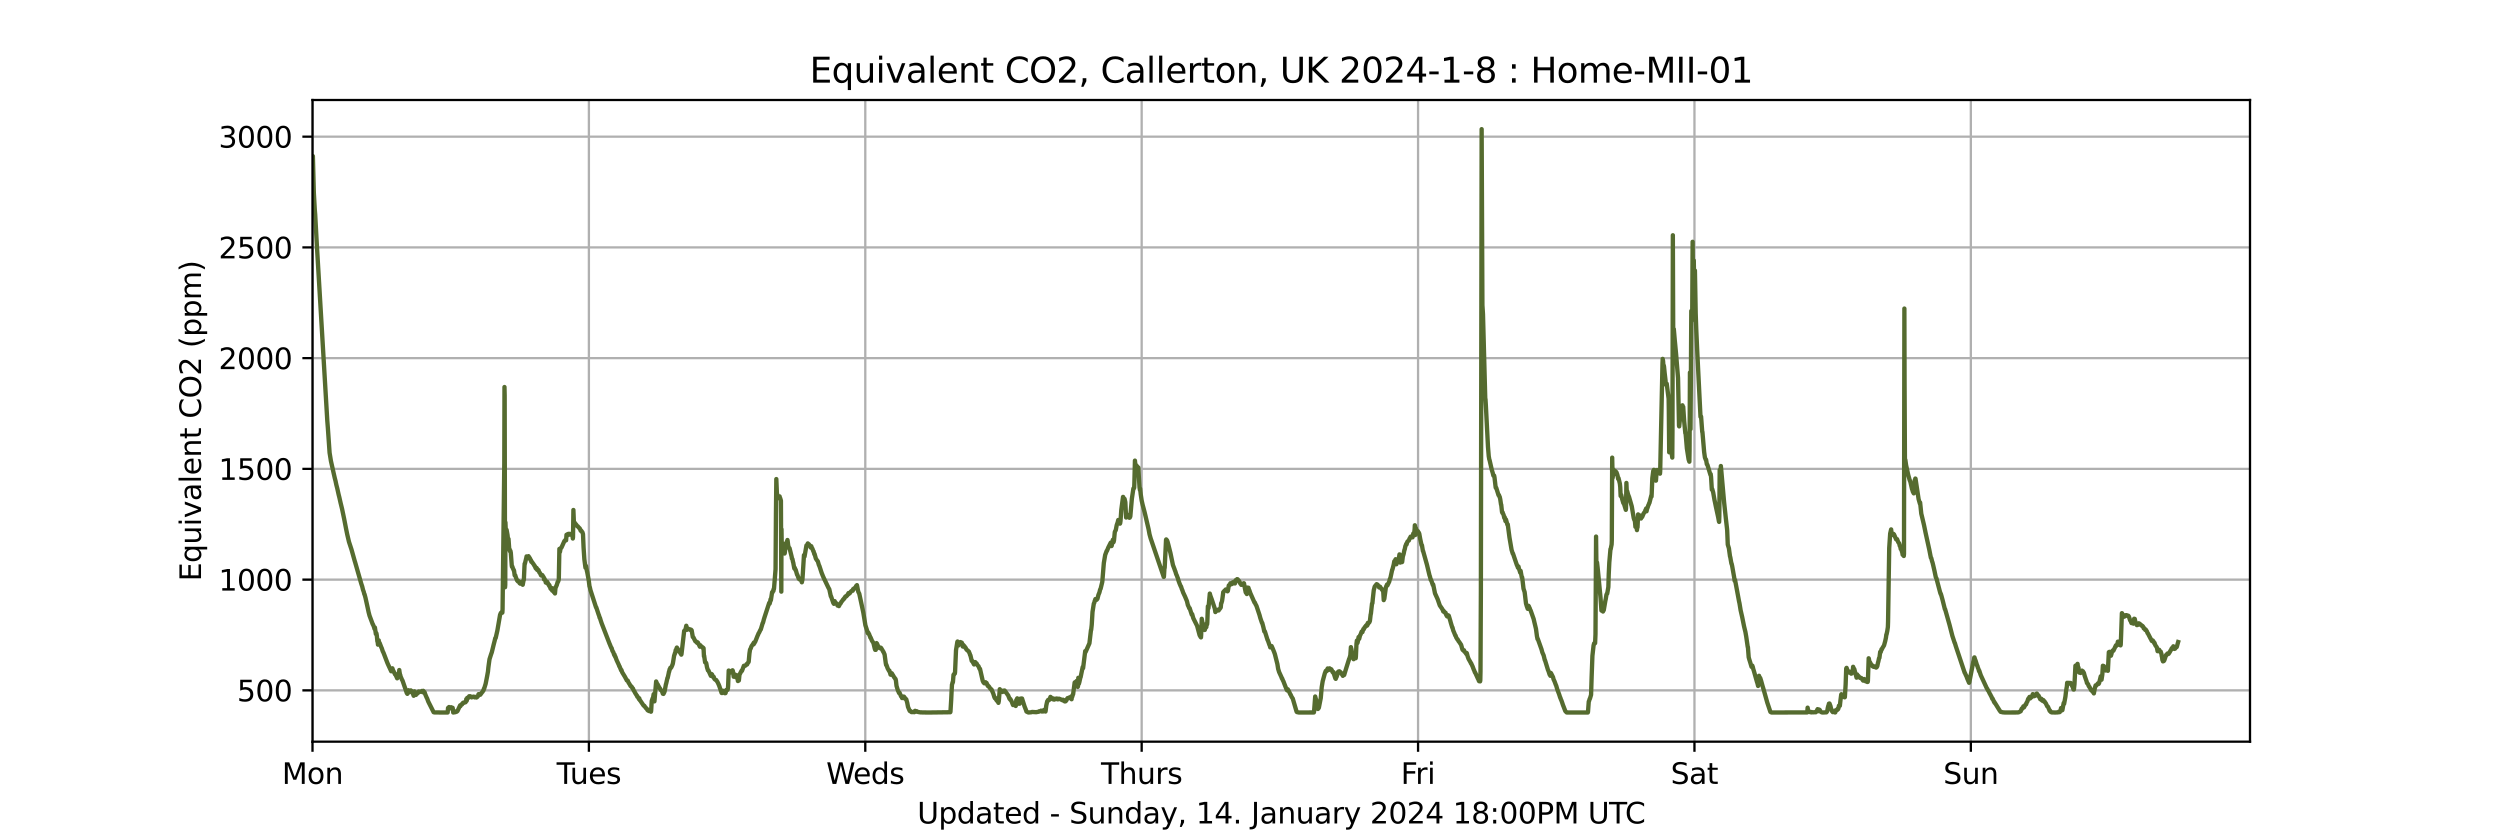<?xml version="1.0" encoding="utf-8" standalone="no"?>
<!DOCTYPE svg PUBLIC "-//W3C//DTD SVG 1.1//EN"
  "http://www.w3.org/Graphics/SVG/1.1/DTD/svg11.dtd">
<svg xmlns:xlink="http://www.w3.org/1999/xlink" width="864pt" height="288pt" viewBox="0 0 864 288" xmlns="http://www.w3.org/2000/svg" version="1.1">
 <defs>
  <style type="text/css">*{stroke-linejoin: round; stroke-linecap: butt}</style>
 </defs>
 <g id="figure_1">
  <g id="patch_1">
   <path d="M 0 288 
L 864 288 
L 864 0 
L 0 0 
z
" style="fill: #ffffff"/>
  </g>
  <g id="axes_1">
   <g id="patch_2">
    <path d="M 108 256.32 
L 777.6 256.32 
L 777.6 34.56 
L 108 34.56 
z
" style="fill: #ffffff"/>
   </g>
   <g id="matplotlib.axis_1">
    <g id="xtick_1">
     <g id="line2d_1">
      <path d="M 108 256.32 
L 108 34.56 
" clip-path="url(#p4f825053b0)" style="fill: none; stroke: #b0b0b0; stroke-width: 0.8; stroke-linecap: square"/>
     </g>
     <g id="line2d_2">
      <defs>
       <path id="md5dfa8e0b8" d="M 0 0 
L 0 3.5 
" style="stroke: #000000; stroke-width: 0.8"/>
      </defs>
      <g>
       <use xlink:href="#md5dfa8e0b8" x="108" y="256.32" style="stroke: #000000; stroke-width: 0.8"/>
      </g>
     </g>
     <g id="text_1">
      <!-- Mon -->
      <g transform="translate(97.458 270.918) scale(0.1 -0.1)">
       <defs>
        <path id="DejaVuSans-4d" d="M 628 4666 
L 1569 4666 
L 2759 1491 
L 3956 4666 
L 4897 4666 
L 4897 0 
L 4281 0 
L 4281 4097 
L 3078 897 
L 2444 897 
L 1241 4097 
L 1241 0 
L 628 0 
L 628 4666 
z
" transform="scale(0.016)"/>
        <path id="DejaVuSans-6f" d="M 1959 3097 
Q 1497 3097 1228 2736 
Q 959 2375 959 1747 
Q 959 1119 1226 758 
Q 1494 397 1959 397 
Q 2419 397 2687 759 
Q 2956 1122 2956 1747 
Q 2956 2369 2687 2733 
Q 2419 3097 1959 3097 
z
M 1959 3584 
Q 2709 3584 3137 3096 
Q 3566 2609 3566 1747 
Q 3566 888 3137 398 
Q 2709 -91 1959 -91 
Q 1206 -91 779 398 
Q 353 888 353 1747 
Q 353 2609 779 3096 
Q 1206 3584 1959 3584 
z
" transform="scale(0.016)"/>
        <path id="DejaVuSans-6e" d="M 3513 2113 
L 3513 0 
L 2938 0 
L 2938 2094 
Q 2938 2591 2744 2837 
Q 2550 3084 2163 3084 
Q 1697 3084 1428 2787 
Q 1159 2491 1159 1978 
L 1159 0 
L 581 0 
L 581 3500 
L 1159 3500 
L 1159 2956 
Q 1366 3272 1645 3428 
Q 1925 3584 2291 3584 
Q 2894 3584 3203 3211 
Q 3513 2838 3513 2113 
z
" transform="scale(0.016)"/>
       </defs>
       <use xlink:href="#DejaVuSans-4d"/>
       <use xlink:href="#DejaVuSans-6f" x="86.279"/>
       <use xlink:href="#DejaVuSans-6e" x="147.461"/>
      </g>
     </g>
    </g>
    <g id="xtick_2">
     <g id="line2d_3">
      <path d="M 203.521 256.32 
L 203.521 34.56 
" clip-path="url(#p4f825053b0)" style="fill: none; stroke: #b0b0b0; stroke-width: 0.8; stroke-linecap: square"/>
     </g>
     <g id="line2d_4">
      <g>
       <use xlink:href="#md5dfa8e0b8" x="203.521" y="256.32" style="stroke: #000000; stroke-width: 0.8"/>
      </g>
     </g>
     <g id="text_2">
      <!-- Tues -->
      <g transform="translate(192.373 270.918) scale(0.1 -0.1)">
       <defs>
        <path id="DejaVuSans-54" d="M -19 4666 
L 3928 4666 
L 3928 4134 
L 2272 4134 
L 2272 0 
L 1638 0 
L 1638 4134 
L -19 4134 
L -19 4666 
z
" transform="scale(0.016)"/>
        <path id="DejaVuSans-75" d="M 544 1381 
L 544 3500 
L 1119 3500 
L 1119 1403 
Q 1119 906 1312 657 
Q 1506 409 1894 409 
Q 2359 409 2629 706 
Q 2900 1003 2900 1516 
L 2900 3500 
L 3475 3500 
L 3475 0 
L 2900 0 
L 2900 538 
Q 2691 219 2414 64 
Q 2138 -91 1772 -91 
Q 1169 -91 856 284 
Q 544 659 544 1381 
z
M 1991 3584 
L 1991 3584 
z
" transform="scale(0.016)"/>
        <path id="DejaVuSans-65" d="M 3597 1894 
L 3597 1613 
L 953 1613 
Q 991 1019 1311 708 
Q 1631 397 2203 397 
Q 2534 397 2845 478 
Q 3156 559 3463 722 
L 3463 178 
Q 3153 47 2828 -22 
Q 2503 -91 2169 -91 
Q 1331 -91 842 396 
Q 353 884 353 1716 
Q 353 2575 817 3079 
Q 1281 3584 2069 3584 
Q 2775 3584 3186 3129 
Q 3597 2675 3597 1894 
z
M 3022 2063 
Q 3016 2534 2758 2815 
Q 2500 3097 2075 3097 
Q 1594 3097 1305 2825 
Q 1016 2553 972 2059 
L 3022 2063 
z
" transform="scale(0.016)"/>
        <path id="DejaVuSans-73" d="M 2834 3397 
L 2834 2853 
Q 2591 2978 2328 3040 
Q 2066 3103 1784 3103 
Q 1356 3103 1142 2972 
Q 928 2841 928 2578 
Q 928 2378 1081 2264 
Q 1234 2150 1697 2047 
L 1894 2003 
Q 2506 1872 2764 1633 
Q 3022 1394 3022 966 
Q 3022 478 2636 193 
Q 2250 -91 1575 -91 
Q 1294 -91 989 -36 
Q 684 19 347 128 
L 347 722 
Q 666 556 975 473 
Q 1284 391 1588 391 
Q 1994 391 2212 530 
Q 2431 669 2431 922 
Q 2431 1156 2273 1281 
Q 2116 1406 1581 1522 
L 1381 1569 
Q 847 1681 609 1914 
Q 372 2147 372 2553 
Q 372 3047 722 3315 
Q 1072 3584 1716 3584 
Q 2034 3584 2315 3537 
Q 2597 3491 2834 3397 
z
" transform="scale(0.016)"/>
       </defs>
       <use xlink:href="#DejaVuSans-54"/>
       <use xlink:href="#DejaVuSans-75" x="45.959"/>
       <use xlink:href="#DejaVuSans-65" x="109.338"/>
       <use xlink:href="#DejaVuSans-73" x="170.861"/>
      </g>
     </g>
    </g>
    <g id="xtick_3">
     <g id="line2d_5">
      <path d="M 299.041 256.32 
L 299.041 34.56 
" clip-path="url(#p4f825053b0)" style="fill: none; stroke: #b0b0b0; stroke-width: 0.8; stroke-linecap: square"/>
     </g>
     <g id="line2d_6">
      <g>
       <use xlink:href="#md5dfa8e0b8" x="299.041" y="256.32" style="stroke: #000000; stroke-width: 0.8"/>
      </g>
     </g>
     <g id="text_3">
      <!-- Weds -->
      <g transform="translate(285.536 270.918) scale(0.1 -0.1)">
       <defs>
        <path id="DejaVuSans-57" d="M 213 4666 
L 850 4666 
L 1831 722 
L 2809 4666 
L 3519 4666 
L 4500 722 
L 5478 4666 
L 6119 4666 
L 4947 0 
L 4153 0 
L 3169 4050 
L 2175 0 
L 1381 0 
L 213 4666 
z
" transform="scale(0.016)"/>
        <path id="DejaVuSans-64" d="M 2906 2969 
L 2906 4863 
L 3481 4863 
L 3481 0 
L 2906 0 
L 2906 525 
Q 2725 213 2448 61 
Q 2172 -91 1784 -91 
Q 1150 -91 751 415 
Q 353 922 353 1747 
Q 353 2572 751 3078 
Q 1150 3584 1784 3584 
Q 2172 3584 2448 3432 
Q 2725 3281 2906 2969 
z
M 947 1747 
Q 947 1113 1208 752 
Q 1469 391 1925 391 
Q 2381 391 2643 752 
Q 2906 1113 2906 1747 
Q 2906 2381 2643 2742 
Q 2381 3103 1925 3103 
Q 1469 3103 1208 2742 
Q 947 2381 947 1747 
z
" transform="scale(0.016)"/>
       </defs>
       <use xlink:href="#DejaVuSans-57"/>
       <use xlink:href="#DejaVuSans-65" x="93.002"/>
       <use xlink:href="#DejaVuSans-64" x="154.525"/>
       <use xlink:href="#DejaVuSans-73" x="218.002"/>
      </g>
     </g>
    </g>
    <g id="xtick_4">
     <g id="line2d_7">
      <path d="M 394.562 256.32 
L 394.562 34.56 
" clip-path="url(#p4f825053b0)" style="fill: none; stroke: #b0b0b0; stroke-width: 0.8; stroke-linecap: square"/>
     </g>
     <g id="line2d_8">
      <g>
       <use xlink:href="#md5dfa8e0b8" x="394.562" y="256.32" style="stroke: #000000; stroke-width: 0.8"/>
      </g>
     </g>
     <g id="text_4">
      <!-- Thurs -->
      <g transform="translate(380.51 270.918) scale(0.1 -0.1)">
       <defs>
        <path id="DejaVuSans-68" d="M 3513 2113 
L 3513 0 
L 2938 0 
L 2938 2094 
Q 2938 2591 2744 2837 
Q 2550 3084 2163 3084 
Q 1697 3084 1428 2787 
Q 1159 2491 1159 1978 
L 1159 0 
L 581 0 
L 581 4863 
L 1159 4863 
L 1159 2956 
Q 1366 3272 1645 3428 
Q 1925 3584 2291 3584 
Q 2894 3584 3203 3211 
Q 3513 2838 3513 2113 
z
" transform="scale(0.016)"/>
        <path id="DejaVuSans-72" d="M 2631 2963 
Q 2534 3019 2420 3045 
Q 2306 3072 2169 3072 
Q 1681 3072 1420 2755 
Q 1159 2438 1159 1844 
L 1159 0 
L 581 0 
L 581 3500 
L 1159 3500 
L 1159 2956 
Q 1341 3275 1631 3429 
Q 1922 3584 2338 3584 
Q 2397 3584 2469 3576 
Q 2541 3569 2628 3553 
L 2631 2963 
z
" transform="scale(0.016)"/>
       </defs>
       <use xlink:href="#DejaVuSans-54"/>
       <use xlink:href="#DejaVuSans-68" x="61.084"/>
       <use xlink:href="#DejaVuSans-75" x="124.463"/>
       <use xlink:href="#DejaVuSans-72" x="187.842"/>
       <use xlink:href="#DejaVuSans-73" x="228.955"/>
      </g>
     </g>
    </g>
    <g id="xtick_5">
     <g id="line2d_9">
      <path d="M 490.083 256.32 
L 490.083 34.56 
" clip-path="url(#p4f825053b0)" style="fill: none; stroke: #b0b0b0; stroke-width: 0.8; stroke-linecap: square"/>
     </g>
     <g id="line2d_10">
      <g>
       <use xlink:href="#md5dfa8e0b8" x="490.083" y="256.32" style="stroke: #000000; stroke-width: 0.8"/>
      </g>
     </g>
     <g id="text_5">
      <!-- Fri -->
      <g transform="translate(484.125 270.918) scale(0.1 -0.1)">
       <defs>
        <path id="DejaVuSans-46" d="M 628 4666 
L 3309 4666 
L 3309 4134 
L 1259 4134 
L 1259 2759 
L 3109 2759 
L 3109 2228 
L 1259 2228 
L 1259 0 
L 628 0 
L 628 4666 
z
" transform="scale(0.016)"/>
        <path id="DejaVuSans-69" d="M 603 3500 
L 1178 3500 
L 1178 0 
L 603 0 
L 603 3500 
z
M 603 4863 
L 1178 4863 
L 1178 4134 
L 603 4134 
L 603 4863 
z
" transform="scale(0.016)"/>
       </defs>
       <use xlink:href="#DejaVuSans-46"/>
       <use xlink:href="#DejaVuSans-72" x="50.27"/>
       <use xlink:href="#DejaVuSans-69" x="91.383"/>
      </g>
     </g>
    </g>
    <g id="xtick_6">
     <g id="line2d_11">
      <path d="M 585.603 256.32 
L 585.603 34.56 
" clip-path="url(#p4f825053b0)" style="fill: none; stroke: #b0b0b0; stroke-width: 0.8; stroke-linecap: square"/>
     </g>
     <g id="line2d_12">
      <g>
       <use xlink:href="#md5dfa8e0b8" x="585.603" y="256.32" style="stroke: #000000; stroke-width: 0.8"/>
      </g>
     </g>
     <g id="text_6">
      <!-- Sat -->
      <g transform="translate(577.405 270.918) scale(0.1 -0.1)">
       <defs>
        <path id="DejaVuSans-53" d="M 3425 4513 
L 3425 3897 
Q 3066 4069 2747 4153 
Q 2428 4238 2131 4238 
Q 1616 4238 1336 4038 
Q 1056 3838 1056 3469 
Q 1056 3159 1242 3001 
Q 1428 2844 1947 2747 
L 2328 2669 
Q 3034 2534 3370 2195 
Q 3706 1856 3706 1288 
Q 3706 609 3251 259 
Q 2797 -91 1919 -91 
Q 1588 -91 1214 -16 
Q 841 59 441 206 
L 441 856 
Q 825 641 1194 531 
Q 1563 422 1919 422 
Q 2459 422 2753 634 
Q 3047 847 3047 1241 
Q 3047 1584 2836 1778 
Q 2625 1972 2144 2069 
L 1759 2144 
Q 1053 2284 737 2584 
Q 422 2884 422 3419 
Q 422 4038 858 4394 
Q 1294 4750 2059 4750 
Q 2388 4750 2728 4690 
Q 3069 4631 3425 4513 
z
" transform="scale(0.016)"/>
        <path id="DejaVuSans-61" d="M 2194 1759 
Q 1497 1759 1228 1600 
Q 959 1441 959 1056 
Q 959 750 1161 570 
Q 1363 391 1709 391 
Q 2188 391 2477 730 
Q 2766 1069 2766 1631 
L 2766 1759 
L 2194 1759 
z
M 3341 1997 
L 3341 0 
L 2766 0 
L 2766 531 
Q 2569 213 2275 61 
Q 1981 -91 1556 -91 
Q 1019 -91 701 211 
Q 384 513 384 1019 
Q 384 1609 779 1909 
Q 1175 2209 1959 2209 
L 2766 2209 
L 2766 2266 
Q 2766 2663 2505 2880 
Q 2244 3097 1772 3097 
Q 1472 3097 1187 3025 
Q 903 2953 641 2809 
L 641 3341 
Q 956 3463 1253 3523 
Q 1550 3584 1831 3584 
Q 2591 3584 2966 3190 
Q 3341 2797 3341 1997 
z
" transform="scale(0.016)"/>
        <path id="DejaVuSans-74" d="M 1172 4494 
L 1172 3500 
L 2356 3500 
L 2356 3053 
L 1172 3053 
L 1172 1153 
Q 1172 725 1289 603 
Q 1406 481 1766 481 
L 2356 481 
L 2356 0 
L 1766 0 
Q 1100 0 847 248 
Q 594 497 594 1153 
L 594 3053 
L 172 3053 
L 172 3500 
L 594 3500 
L 594 4494 
L 1172 4494 
z
" transform="scale(0.016)"/>
       </defs>
       <use xlink:href="#DejaVuSans-53"/>
       <use xlink:href="#DejaVuSans-61" x="63.477"/>
       <use xlink:href="#DejaVuSans-74" x="124.756"/>
      </g>
     </g>
    </g>
    <g id="xtick_7">
     <g id="line2d_13">
      <path d="M 681.124 256.32 
L 681.124 34.56 
" clip-path="url(#p4f825053b0)" style="fill: none; stroke: #b0b0b0; stroke-width: 0.8; stroke-linecap: square"/>
     </g>
     <g id="line2d_14">
      <g>
       <use xlink:href="#md5dfa8e0b8" x="681.124" y="256.32" style="stroke: #000000; stroke-width: 0.8"/>
      </g>
     </g>
     <g id="text_7">
      <!-- Sun -->
      <g transform="translate(671.612 270.918) scale(0.1 -0.1)">
       <use xlink:href="#DejaVuSans-53"/>
       <use xlink:href="#DejaVuSans-75" x="63.477"/>
       <use xlink:href="#DejaVuSans-6e" x="126.855"/>
      </g>
     </g>
    </g>
    <g id="text_8">
     <!-- Updated - Sunday, 14. January 2024 18:00PM UTC -->
     <g transform="translate(317.01 284.597) scale(0.1 -0.1)">
      <defs>
       <path id="DejaVuSans-55" d="M 556 4666 
L 1191 4666 
L 1191 1831 
Q 1191 1081 1462 751 
Q 1734 422 2344 422 
Q 2950 422 3222 751 
Q 3494 1081 3494 1831 
L 3494 4666 
L 4128 4666 
L 4128 1753 
Q 4128 841 3676 375 
Q 3225 -91 2344 -91 
Q 1459 -91 1007 375 
Q 556 841 556 1753 
L 556 4666 
z
" transform="scale(0.016)"/>
       <path id="DejaVuSans-70" d="M 1159 525 
L 1159 -1331 
L 581 -1331 
L 581 3500 
L 1159 3500 
L 1159 2969 
Q 1341 3281 1617 3432 
Q 1894 3584 2278 3584 
Q 2916 3584 3314 3078 
Q 3713 2572 3713 1747 
Q 3713 922 3314 415 
Q 2916 -91 2278 -91 
Q 1894 -91 1617 61 
Q 1341 213 1159 525 
z
M 3116 1747 
Q 3116 2381 2855 2742 
Q 2594 3103 2138 3103 
Q 1681 3103 1420 2742 
Q 1159 2381 1159 1747 
Q 1159 1113 1420 752 
Q 1681 391 2138 391 
Q 2594 391 2855 752 
Q 3116 1113 3116 1747 
z
" transform="scale(0.016)"/>
       <path id="DejaVuSans-20" transform="scale(0.016)"/>
       <path id="DejaVuSans-2d" d="M 313 2009 
L 1997 2009 
L 1997 1497 
L 313 1497 
L 313 2009 
z
" transform="scale(0.016)"/>
       <path id="DejaVuSans-79" d="M 2059 -325 
Q 1816 -950 1584 -1140 
Q 1353 -1331 966 -1331 
L 506 -1331 
L 506 -850 
L 844 -850 
Q 1081 -850 1212 -737 
Q 1344 -625 1503 -206 
L 1606 56 
L 191 3500 
L 800 3500 
L 1894 763 
L 2988 3500 
L 3597 3500 
L 2059 -325 
z
" transform="scale(0.016)"/>
       <path id="DejaVuSans-2c" d="M 750 794 
L 1409 794 
L 1409 256 
L 897 -744 
L 494 -744 
L 750 256 
L 750 794 
z
" transform="scale(0.016)"/>
       <path id="DejaVuSans-31" d="M 794 531 
L 1825 531 
L 1825 4091 
L 703 3866 
L 703 4441 
L 1819 4666 
L 2450 4666 
L 2450 531 
L 3481 531 
L 3481 0 
L 794 0 
L 794 531 
z
" transform="scale(0.016)"/>
       <path id="DejaVuSans-34" d="M 2419 4116 
L 825 1625 
L 2419 1625 
L 2419 4116 
z
M 2253 4666 
L 3047 4666 
L 3047 1625 
L 3713 1625 
L 3713 1100 
L 3047 1100 
L 3047 0 
L 2419 0 
L 2419 1100 
L 313 1100 
L 313 1709 
L 2253 4666 
z
" transform="scale(0.016)"/>
       <path id="DejaVuSans-2e" d="M 684 794 
L 1344 794 
L 1344 0 
L 684 0 
L 684 794 
z
" transform="scale(0.016)"/>
       <path id="DejaVuSans-4a" d="M 628 4666 
L 1259 4666 
L 1259 325 
Q 1259 -519 939 -900 
Q 619 -1281 -91 -1281 
L -331 -1281 
L -331 -750 
L -134 -750 
Q 284 -750 456 -515 
Q 628 -281 628 325 
L 628 4666 
z
" transform="scale(0.016)"/>
       <path id="DejaVuSans-32" d="M 1228 531 
L 3431 531 
L 3431 0 
L 469 0 
L 469 531 
Q 828 903 1448 1529 
Q 2069 2156 2228 2338 
Q 2531 2678 2651 2914 
Q 2772 3150 2772 3378 
Q 2772 3750 2511 3984 
Q 2250 4219 1831 4219 
Q 1534 4219 1204 4116 
Q 875 4013 500 3803 
L 500 4441 
Q 881 4594 1212 4672 
Q 1544 4750 1819 4750 
Q 2544 4750 2975 4387 
Q 3406 4025 3406 3419 
Q 3406 3131 3298 2873 
Q 3191 2616 2906 2266 
Q 2828 2175 2409 1742 
Q 1991 1309 1228 531 
z
" transform="scale(0.016)"/>
       <path id="DejaVuSans-30" d="M 2034 4250 
Q 1547 4250 1301 3770 
Q 1056 3291 1056 2328 
Q 1056 1369 1301 889 
Q 1547 409 2034 409 
Q 2525 409 2770 889 
Q 3016 1369 3016 2328 
Q 3016 3291 2770 3770 
Q 2525 4250 2034 4250 
z
M 2034 4750 
Q 2819 4750 3233 4129 
Q 3647 3509 3647 2328 
Q 3647 1150 3233 529 
Q 2819 -91 2034 -91 
Q 1250 -91 836 529 
Q 422 1150 422 2328 
Q 422 3509 836 4129 
Q 1250 4750 2034 4750 
z
" transform="scale(0.016)"/>
       <path id="DejaVuSans-38" d="M 2034 2216 
Q 1584 2216 1326 1975 
Q 1069 1734 1069 1313 
Q 1069 891 1326 650 
Q 1584 409 2034 409 
Q 2484 409 2743 651 
Q 3003 894 3003 1313 
Q 3003 1734 2745 1975 
Q 2488 2216 2034 2216 
z
M 1403 2484 
Q 997 2584 770 2862 
Q 544 3141 544 3541 
Q 544 4100 942 4425 
Q 1341 4750 2034 4750 
Q 2731 4750 3128 4425 
Q 3525 4100 3525 3541 
Q 3525 3141 3298 2862 
Q 3072 2584 2669 2484 
Q 3125 2378 3379 2068 
Q 3634 1759 3634 1313 
Q 3634 634 3220 271 
Q 2806 -91 2034 -91 
Q 1263 -91 848 271 
Q 434 634 434 1313 
Q 434 1759 690 2068 
Q 947 2378 1403 2484 
z
M 1172 3481 
Q 1172 3119 1398 2916 
Q 1625 2713 2034 2713 
Q 2441 2713 2670 2916 
Q 2900 3119 2900 3481 
Q 2900 3844 2670 4047 
Q 2441 4250 2034 4250 
Q 1625 4250 1398 4047 
Q 1172 3844 1172 3481 
z
" transform="scale(0.016)"/>
       <path id="DejaVuSans-3a" d="M 750 794 
L 1409 794 
L 1409 0 
L 750 0 
L 750 794 
z
M 750 3309 
L 1409 3309 
L 1409 2516 
L 750 2516 
L 750 3309 
z
" transform="scale(0.016)"/>
       <path id="DejaVuSans-50" d="M 1259 4147 
L 1259 2394 
L 2053 2394 
Q 2494 2394 2734 2622 
Q 2975 2850 2975 3272 
Q 2975 3691 2734 3919 
Q 2494 4147 2053 4147 
L 1259 4147 
z
M 628 4666 
L 2053 4666 
Q 2838 4666 3239 4311 
Q 3641 3956 3641 3272 
Q 3641 2581 3239 2228 
Q 2838 1875 2053 1875 
L 1259 1875 
L 1259 0 
L 628 0 
L 628 4666 
z
" transform="scale(0.016)"/>
       <path id="DejaVuSans-43" d="M 4122 4306 
L 4122 3641 
Q 3803 3938 3442 4084 
Q 3081 4231 2675 4231 
Q 1875 4231 1450 3742 
Q 1025 3253 1025 2328 
Q 1025 1406 1450 917 
Q 1875 428 2675 428 
Q 3081 428 3442 575 
Q 3803 722 4122 1019 
L 4122 359 
Q 3791 134 3420 21 
Q 3050 -91 2638 -91 
Q 1578 -91 968 557 
Q 359 1206 359 2328 
Q 359 3453 968 4101 
Q 1578 4750 2638 4750 
Q 3056 4750 3426 4639 
Q 3797 4528 4122 4306 
z
" transform="scale(0.016)"/>
      </defs>
      <use xlink:href="#DejaVuSans-55"/>
      <use xlink:href="#DejaVuSans-70" x="73.193"/>
      <use xlink:href="#DejaVuSans-64" x="136.67"/>
      <use xlink:href="#DejaVuSans-61" x="200.146"/>
      <use xlink:href="#DejaVuSans-74" x="261.426"/>
      <use xlink:href="#DejaVuSans-65" x="300.635"/>
      <use xlink:href="#DejaVuSans-64" x="362.158"/>
      <use xlink:href="#DejaVuSans-20" x="425.635"/>
      <use xlink:href="#DejaVuSans-2d" x="457.422"/>
      <use xlink:href="#DejaVuSans-20" x="493.506"/>
      <use xlink:href="#DejaVuSans-53" x="525.293"/>
      <use xlink:href="#DejaVuSans-75" x="588.77"/>
      <use xlink:href="#DejaVuSans-6e" x="652.148"/>
      <use xlink:href="#DejaVuSans-64" x="715.527"/>
      <use xlink:href="#DejaVuSans-61" x="779.004"/>
      <use xlink:href="#DejaVuSans-79" x="840.283"/>
      <use xlink:href="#DejaVuSans-2c" x="899.463"/>
      <use xlink:href="#DejaVuSans-20" x="931.25"/>
      <use xlink:href="#DejaVuSans-31" x="963.037"/>
      <use xlink:href="#DejaVuSans-34" x="1026.66"/>
      <use xlink:href="#DejaVuSans-2e" x="1090.283"/>
      <use xlink:href="#DejaVuSans-20" x="1122.07"/>
      <use xlink:href="#DejaVuSans-4a" x="1153.857"/>
      <use xlink:href="#DejaVuSans-61" x="1183.35"/>
      <use xlink:href="#DejaVuSans-6e" x="1244.629"/>
      <use xlink:href="#DejaVuSans-75" x="1308.008"/>
      <use xlink:href="#DejaVuSans-61" x="1371.387"/>
      <use xlink:href="#DejaVuSans-72" x="1432.666"/>
      <use xlink:href="#DejaVuSans-79" x="1473.779"/>
      <use xlink:href="#DejaVuSans-20" x="1532.959"/>
      <use xlink:href="#DejaVuSans-32" x="1564.746"/>
      <use xlink:href="#DejaVuSans-30" x="1628.369"/>
      <use xlink:href="#DejaVuSans-32" x="1691.992"/>
      <use xlink:href="#DejaVuSans-34" x="1755.615"/>
      <use xlink:href="#DejaVuSans-20" x="1819.238"/>
      <use xlink:href="#DejaVuSans-31" x="1851.025"/>
      <use xlink:href="#DejaVuSans-38" x="1914.648"/>
      <use xlink:href="#DejaVuSans-3a" x="1978.271"/>
      <use xlink:href="#DejaVuSans-30" x="2011.963"/>
      <use xlink:href="#DejaVuSans-30" x="2075.586"/>
      <use xlink:href="#DejaVuSans-50" x="2139.209"/>
      <use xlink:href="#DejaVuSans-4d" x="2199.512"/>
      <use xlink:href="#DejaVuSans-20" x="2285.791"/>
      <use xlink:href="#DejaVuSans-55" x="2317.578"/>
      <use xlink:href="#DejaVuSans-54" x="2390.771"/>
      <use xlink:href="#DejaVuSans-43" x="2445.98"/>
     </g>
    </g>
   </g>
   <g id="matplotlib.axis_2">
    <g id="ytick_1">
     <g id="line2d_15">
      <path d="M 108 238.586 
L 777.6 238.586 
" clip-path="url(#p4f825053b0)" style="fill: none; stroke: #b0b0b0; stroke-width: 0.8; stroke-linecap: square"/>
     </g>
     <g id="line2d_16">
      <defs>
       <path id="m4406cbbb5f" d="M 0 0 
L -3.5 0 
" style="stroke: #000000; stroke-width: 0.8"/>
      </defs>
      <g>
       <use xlink:href="#m4406cbbb5f" x="108" y="238.586" style="stroke: #000000; stroke-width: 0.8"/>
      </g>
     </g>
     <g id="text_9">
      <!-- 500 -->
      <g transform="translate(81.912 242.385) scale(0.1 -0.1)">
       <defs>
        <path id="DejaVuSans-35" d="M 691 4666 
L 3169 4666 
L 3169 4134 
L 1269 4134 
L 1269 2991 
Q 1406 3038 1543 3061 
Q 1681 3084 1819 3084 
Q 2600 3084 3056 2656 
Q 3513 2228 3513 1497 
Q 3513 744 3044 326 
Q 2575 -91 1722 -91 
Q 1428 -91 1123 -41 
Q 819 9 494 109 
L 494 744 
Q 775 591 1075 516 
Q 1375 441 1709 441 
Q 2250 441 2565 725 
Q 2881 1009 2881 1497 
Q 2881 1984 2565 2268 
Q 2250 2553 1709 2553 
Q 1456 2553 1204 2497 
Q 953 2441 691 2322 
L 691 4666 
z
" transform="scale(0.016)"/>
       </defs>
       <use xlink:href="#DejaVuSans-35"/>
       <use xlink:href="#DejaVuSans-30" x="63.623"/>
       <use xlink:href="#DejaVuSans-30" x="127.246"/>
      </g>
     </g>
    </g>
    <g id="ytick_2">
     <g id="line2d_17">
      <path d="M 108 200.314 
L 777.6 200.314 
" clip-path="url(#p4f825053b0)" style="fill: none; stroke: #b0b0b0; stroke-width: 0.8; stroke-linecap: square"/>
     </g>
     <g id="line2d_18">
      <g>
       <use xlink:href="#m4406cbbb5f" x="108" y="200.314" style="stroke: #000000; stroke-width: 0.8"/>
      </g>
     </g>
     <g id="text_10">
      <!-- 1000 -->
      <g transform="translate(75.55 204.113) scale(0.1 -0.1)">
       <use xlink:href="#DejaVuSans-31"/>
       <use xlink:href="#DejaVuSans-30" x="63.623"/>
       <use xlink:href="#DejaVuSans-30" x="127.246"/>
       <use xlink:href="#DejaVuSans-30" x="190.869"/>
      </g>
     </g>
    </g>
    <g id="ytick_3">
     <g id="line2d_19">
      <path d="M 108 162.043 
L 777.6 162.043 
" clip-path="url(#p4f825053b0)" style="fill: none; stroke: #b0b0b0; stroke-width: 0.8; stroke-linecap: square"/>
     </g>
     <g id="line2d_20">
      <g>
       <use xlink:href="#m4406cbbb5f" x="108" y="162.043" style="stroke: #000000; stroke-width: 0.8"/>
      </g>
     </g>
     <g id="text_11">
      <!-- 1500 -->
      <g transform="translate(75.55 165.842) scale(0.1 -0.1)">
       <use xlink:href="#DejaVuSans-31"/>
       <use xlink:href="#DejaVuSans-35" x="63.623"/>
       <use xlink:href="#DejaVuSans-30" x="127.246"/>
       <use xlink:href="#DejaVuSans-30" x="190.869"/>
      </g>
     </g>
    </g>
    <g id="ytick_4">
     <g id="line2d_21">
      <path d="M 108 123.771 
L 777.6 123.771 
" clip-path="url(#p4f825053b0)" style="fill: none; stroke: #b0b0b0; stroke-width: 0.8; stroke-linecap: square"/>
     </g>
     <g id="line2d_22">
      <g>
       <use xlink:href="#m4406cbbb5f" x="108" y="123.771" style="stroke: #000000; stroke-width: 0.8"/>
      </g>
     </g>
     <g id="text_12">
      <!-- 2000 -->
      <g transform="translate(75.55 127.57) scale(0.1 -0.1)">
       <use xlink:href="#DejaVuSans-32"/>
       <use xlink:href="#DejaVuSans-30" x="63.623"/>
       <use xlink:href="#DejaVuSans-30" x="127.246"/>
       <use xlink:href="#DejaVuSans-30" x="190.869"/>
      </g>
     </g>
    </g>
    <g id="ytick_5">
     <g id="line2d_23">
      <path d="M 108 85.5 
L 777.6 85.5 
" clip-path="url(#p4f825053b0)" style="fill: none; stroke: #b0b0b0; stroke-width: 0.8; stroke-linecap: square"/>
     </g>
     <g id="line2d_24">
      <g>
       <use xlink:href="#m4406cbbb5f" x="108" y="85.5" style="stroke: #000000; stroke-width: 0.8"/>
      </g>
     </g>
     <g id="text_13">
      <!-- 2500 -->
      <g transform="translate(75.55 89.299) scale(0.1 -0.1)">
       <use xlink:href="#DejaVuSans-32"/>
       <use xlink:href="#DejaVuSans-35" x="63.623"/>
       <use xlink:href="#DejaVuSans-30" x="127.246"/>
       <use xlink:href="#DejaVuSans-30" x="190.869"/>
      </g>
     </g>
    </g>
    <g id="ytick_6">
     <g id="line2d_25">
      <path d="M 108 47.228 
L 777.6 47.228 
" clip-path="url(#p4f825053b0)" style="fill: none; stroke: #b0b0b0; stroke-width: 0.8; stroke-linecap: square"/>
     </g>
     <g id="line2d_26">
      <g>
       <use xlink:href="#m4406cbbb5f" x="108" y="47.228" style="stroke: #000000; stroke-width: 0.8"/>
      </g>
     </g>
     <g id="text_14">
      <!-- 3000 -->
      <g transform="translate(75.55 51.027) scale(0.1 -0.1)">
       <defs>
        <path id="DejaVuSans-33" d="M 2597 2516 
Q 3050 2419 3304 2112 
Q 3559 1806 3559 1356 
Q 3559 666 3084 287 
Q 2609 -91 1734 -91 
Q 1441 -91 1130 -33 
Q 819 25 488 141 
L 488 750 
Q 750 597 1062 519 
Q 1375 441 1716 441 
Q 2309 441 2620 675 
Q 2931 909 2931 1356 
Q 2931 1769 2642 2001 
Q 2353 2234 1838 2234 
L 1294 2234 
L 1294 2753 
L 1863 2753 
Q 2328 2753 2575 2939 
Q 2822 3125 2822 3475 
Q 2822 3834 2567 4026 
Q 2313 4219 1838 4219 
Q 1578 4219 1281 4162 
Q 984 4106 628 3988 
L 628 4550 
Q 988 4650 1302 4700 
Q 1616 4750 1894 4750 
Q 2613 4750 3031 4423 
Q 3450 4097 3450 3541 
Q 3450 3153 3228 2886 
Q 3006 2619 2597 2516 
z
" transform="scale(0.016)"/>
       </defs>
       <use xlink:href="#DejaVuSans-33"/>
       <use xlink:href="#DejaVuSans-30" x="63.623"/>
       <use xlink:href="#DejaVuSans-30" x="127.246"/>
       <use xlink:href="#DejaVuSans-30" x="190.869"/>
      </g>
     </g>
    </g>
    <g id="text_15">
     <!-- Equivalent CO2 (ppm) -->
     <g transform="translate(69.47 200.856) rotate(-90) scale(0.1 -0.1)">
      <defs>
       <path id="DejaVuSans-45" d="M 628 4666 
L 3578 4666 
L 3578 4134 
L 1259 4134 
L 1259 2753 
L 3481 2753 
L 3481 2222 
L 1259 2222 
L 1259 531 
L 3634 531 
L 3634 0 
L 628 0 
L 628 4666 
z
" transform="scale(0.016)"/>
       <path id="DejaVuSans-71" d="M 947 1747 
Q 947 1113 1208 752 
Q 1469 391 1925 391 
Q 2381 391 2643 752 
Q 2906 1113 2906 1747 
Q 2906 2381 2643 2742 
Q 2381 3103 1925 3103 
Q 1469 3103 1208 2742 
Q 947 2381 947 1747 
z
M 2906 525 
Q 2725 213 2448 61 
Q 2172 -91 1784 -91 
Q 1150 -91 751 415 
Q 353 922 353 1747 
Q 353 2572 751 3078 
Q 1150 3584 1784 3584 
Q 2172 3584 2448 3432 
Q 2725 3281 2906 2969 
L 2906 3500 
L 3481 3500 
L 3481 -1331 
L 2906 -1331 
L 2906 525 
z
" transform="scale(0.016)"/>
       <path id="DejaVuSans-76" d="M 191 3500 
L 800 3500 
L 1894 563 
L 2988 3500 
L 3597 3500 
L 2284 0 
L 1503 0 
L 191 3500 
z
" transform="scale(0.016)"/>
       <path id="DejaVuSans-6c" d="M 603 4863 
L 1178 4863 
L 1178 0 
L 603 0 
L 603 4863 
z
" transform="scale(0.016)"/>
       <path id="DejaVuSans-4f" d="M 2522 4238 
Q 1834 4238 1429 3725 
Q 1025 3213 1025 2328 
Q 1025 1447 1429 934 
Q 1834 422 2522 422 
Q 3209 422 3611 934 
Q 4013 1447 4013 2328 
Q 4013 3213 3611 3725 
Q 3209 4238 2522 4238 
z
M 2522 4750 
Q 3503 4750 4090 4092 
Q 4678 3434 4678 2328 
Q 4678 1225 4090 567 
Q 3503 -91 2522 -91 
Q 1538 -91 948 565 
Q 359 1222 359 2328 
Q 359 3434 948 4092 
Q 1538 4750 2522 4750 
z
" transform="scale(0.016)"/>
       <path id="DejaVuSans-28" d="M 1984 4856 
Q 1566 4138 1362 3434 
Q 1159 2731 1159 2009 
Q 1159 1288 1364 580 
Q 1569 -128 1984 -844 
L 1484 -844 
Q 1016 -109 783 600 
Q 550 1309 550 2009 
Q 550 2706 781 3412 
Q 1013 4119 1484 4856 
L 1984 4856 
z
" transform="scale(0.016)"/>
       <path id="DejaVuSans-6d" d="M 3328 2828 
Q 3544 3216 3844 3400 
Q 4144 3584 4550 3584 
Q 5097 3584 5394 3201 
Q 5691 2819 5691 2113 
L 5691 0 
L 5113 0 
L 5113 2094 
Q 5113 2597 4934 2840 
Q 4756 3084 4391 3084 
Q 3944 3084 3684 2787 
Q 3425 2491 3425 1978 
L 3425 0 
L 2847 0 
L 2847 2094 
Q 2847 2600 2669 2842 
Q 2491 3084 2119 3084 
Q 1678 3084 1418 2786 
Q 1159 2488 1159 1978 
L 1159 0 
L 581 0 
L 581 3500 
L 1159 3500 
L 1159 2956 
Q 1356 3278 1631 3431 
Q 1906 3584 2284 3584 
Q 2666 3584 2933 3390 
Q 3200 3197 3328 2828 
z
" transform="scale(0.016)"/>
       <path id="DejaVuSans-29" d="M 513 4856 
L 1013 4856 
Q 1481 4119 1714 3412 
Q 1947 2706 1947 2009 
Q 1947 1309 1714 600 
Q 1481 -109 1013 -844 
L 513 -844 
Q 928 -128 1133 580 
Q 1338 1288 1338 2009 
Q 1338 2731 1133 3434 
Q 928 4138 513 4856 
z
" transform="scale(0.016)"/>
      </defs>
      <use xlink:href="#DejaVuSans-45"/>
      <use xlink:href="#DejaVuSans-71" x="63.184"/>
      <use xlink:href="#DejaVuSans-75" x="126.66"/>
      <use xlink:href="#DejaVuSans-69" x="190.039"/>
      <use xlink:href="#DejaVuSans-76" x="217.822"/>
      <use xlink:href="#DejaVuSans-61" x="277.002"/>
      <use xlink:href="#DejaVuSans-6c" x="338.281"/>
      <use xlink:href="#DejaVuSans-65" x="366.064"/>
      <use xlink:href="#DejaVuSans-6e" x="427.588"/>
      <use xlink:href="#DejaVuSans-74" x="490.967"/>
      <use xlink:href="#DejaVuSans-20" x="530.176"/>
      <use xlink:href="#DejaVuSans-43" x="561.963"/>
      <use xlink:href="#DejaVuSans-4f" x="631.787"/>
      <use xlink:href="#DejaVuSans-32" x="710.498"/>
      <use xlink:href="#DejaVuSans-20" x="774.121"/>
      <use xlink:href="#DejaVuSans-28" x="805.908"/>
      <use xlink:href="#DejaVuSans-70" x="844.922"/>
      <use xlink:href="#DejaVuSans-70" x="908.398"/>
      <use xlink:href="#DejaVuSans-6d" x="971.875"/>
      <use xlink:href="#DejaVuSans-29" x="1069.287"/>
     </g>
    </g>
   </g>
   <g id="line2d_27">
    <path d="M 108 56.168 
L 108.133 53.965 
L 108.464 66.664 
L 108.796 72.506 
L 108.929 74.109 
L 109.526 85.09 
L 113.109 145.382 
L 113.308 147.895 
L 113.905 156.462 
L 114.369 159.337 
L 115.365 163.772 
L 115.696 165.219 
L 115.962 166.236 
L 116.227 167.501 
L 116.559 168.799 
L 117.023 170.885 
L 117.289 171.942 
L 117.687 173.718 
L 118.218 175.885 
L 118.947 179.368 
L 119.611 182.793 
L 120.009 184.728 
L 120.606 187.258 
L 121.469 189.891 
L 122.596 193.904 
L 122.729 194.315 
L 124.852 201.721 
L 125.184 202.704 
L 125.449 203.824 
L 125.715 204.546 
L 125.914 205.376 
L 125.98 205.361 
L 126.312 206.604 
L 127.108 210.222 
L 127.373 211.484 
L 127.705 212.759 
L 128.833 215.791 
L 128.899 215.812 
L 129.231 216.635 
L 129.43 217.348 
L 129.497 217.162 
L 129.563 216.86 
L 129.895 219.111 
L 129.961 218.662 
L 130.027 218.817 
L 130.094 218.885 
L 130.226 219.637 
L 130.425 221.682 
L 130.492 221.456 
L 130.624 222.793 
L 130.89 221.308 
L 130.956 222.719 
L 131.023 222.466 
L 131.089 222.57 
L 131.155 222.128 
L 131.222 222.257 
L 131.752 223.646 
L 131.951 224.06 
L 132.283 225.105 
L 132.416 225.335 
L 132.615 225.79 
L 133.809 228.923 
L 134.008 229.403 
L 135.202 231.992 
L 135.269 231.937 
L 135.335 231.332 
L 135.401 231.493 
L 135.534 231.112 
L 135.601 230.967 
L 135.932 231.922 
L 135.999 231.932 
L 136.33 232.681 
L 136.397 232.741 
L 136.529 233.078 
L 136.596 232.959 
L 136.795 233.393 
L 137.06 233.968 
L 137.259 234.428 
L 137.326 233.634 
L 137.392 233.919 
L 137.79 232.506 
L 137.923 232.465 
L 137.989 231.567 
L 138.055 232.105 
L 138.254 233.231 
L 138.321 233.236 
L 138.52 234.087 
L 138.586 234.094 
L 138.918 234.891 
L 139.117 235.223 
L 140.245 238.514 
L 140.577 239.499 
L 140.776 239.794 
L 140.908 239.593 
L 140.975 238.853 
L 141.041 239.153 
L 141.107 239.06 
L 141.174 238.548 
L 141.24 238.671 
L 141.306 238.682 
L 141.505 239.216 
L 141.771 238.803 
L 141.97 238.596 
L 142.169 238.954 
L 142.235 238.794 
L 142.368 239.186 
L 142.501 239.222 
L 142.965 240.458 
L 143.164 239.494 
L 143.23 238.928 
L 143.297 239.033 
L 143.43 239.873 
L 143.496 239.592 
L 143.761 240.154 
L 143.96 239.427 
L 144.093 239.504 
L 144.226 239.621 
L 144.292 239.666 
L 144.358 239.336 
L 144.425 239.368 
L 144.491 239.45 
L 144.557 239.07 
L 144.624 239.121 
L 144.69 238.98 
L 144.889 239.161 
L 145.088 239.019 
L 145.287 239.078 
L 145.619 239.081 
L 145.818 238.784 
L 146.083 239.223 
L 146.282 238.757 
L 146.349 239.153 
L 146.415 238.983 
L 146.614 239.478 
L 146.681 239.163 
L 146.747 239.262 
L 147.012 240.069 
L 147.477 241.146 
L 147.609 241.363 
L 148.007 242.458 
L 149.865 246.141 
L 150.131 246.206 
L 152.652 246.24 
L 154.709 246.233 
L 154.841 244.664 
L 154.908 245.06 
L 154.974 244.835 
L 155.173 244.354 
L 155.372 244.876 
L 155.571 244.574 
L 155.77 244.442 
L 155.836 244.547 
L 155.903 244.421 
L 156.102 244.828 
L 156.168 244.519 
L 156.235 244.737 
L 156.367 244.632 
L 156.434 244.624 
L 156.5 244.975 
L 156.633 246.24 
L 157.495 246.107 
L 157.694 245.925 
L 157.827 245.97 
L 157.893 245.706 
L 157.96 245.859 
L 158.092 245.776 
L 159.021 243.766 
L 159.088 244.086 
L 159.154 243.982 
L 159.287 243.623 
L 159.353 243.692 
L 159.618 243.334 
L 159.685 243.443 
L 159.884 243.068 
L 160.016 242.897 
L 160.083 242.98 
L 160.215 242.801 
L 160.282 242.87 
L 160.414 242.872 
L 160.68 242.651 
L 160.746 242.727 
L 160.813 242.635 
L 160.879 242.703 
L 161.078 242.407 
L 161.144 241.609 
L 161.211 242.102 
L 161.277 242.21 
L 161.343 241.999 
L 161.476 241.183 
L 161.675 241.312 
L 161.808 241.241 
L 162.139 240.621 
L 162.272 240.814 
L 162.471 240.602 
L 162.67 240.896 
L 162.737 240.833 
L 162.803 240.903 
L 163.002 241.015 
L 163.135 240.803 
L 163.267 240.929 
L 163.466 240.852 
L 163.533 240.888 
L 163.732 240.751 
L 164.064 241.026 
L 164.13 240.857 
L 164.196 240.938 
L 164.329 240.835 
L 164.395 240.971 
L 164.462 240.912 
L 164.661 241.063 
L 164.727 240.866 
L 164.793 240.89 
L 164.86 240.953 
L 165.059 240.676 
L 165.125 240.676 
L 165.391 239.897 
L 165.59 240.133 
L 165.656 240.184 
L 165.789 239.838 
L 165.988 240.1 
L 166.717 239.101 
L 166.784 239.079 
L 167.049 238.534 
L 167.116 238.56 
L 167.248 237.972 
L 167.315 238.035 
L 167.845 236.29 
L 168.31 233.916 
L 168.642 232.089 
L 168.774 230.738 
L 168.907 229.73 
L 169.172 227.831 
L 169.703 226.164 
L 169.968 225.418 
L 170.168 224.603 
L 170.632 222.696 
L 170.964 221.414 
L 171.163 220.541 
L 171.295 220.533 
L 171.893 217.907 
L 172.821 212.492 
L 173.087 211.839 
L 173.286 211.646 
L 173.352 211.777 
L 173.419 211.472 
L 173.551 211.775 
L 173.618 211.7 
L 173.684 210.578 
L 174.215 165.858 
L 174.281 159.949 
L 174.347 133.763 
L 174.414 136.693 
L 174.546 202.951 
L 174.613 202.133 
L 174.679 180.549 
L 174.746 182.194 
L 174.878 183.895 
L 175.011 183.043 
L 175.077 183.099 
L 175.409 184.951 
L 175.608 186.943 
L 175.741 186.242 
L 176.006 190.027 
L 176.072 189.779 
L 176.139 189.832 
L 176.272 190.556 
L 176.338 190.523 
L 176.404 190.378 
L 176.537 191.062 
L 176.869 195.467 
L 176.935 195.871 
L 177.001 195.785 
L 177.068 195.795 
L 177.267 196.484 
L 177.399 196.65 
L 177.532 197.111 
L 177.598 197.063 
L 177.665 197.282 
L 177.864 198.835 
L 177.93 198.636 
L 177.997 198.772 
L 178.063 198.806 
L 178.262 199.475 
L 178.726 200.644 
L 178.859 200.701 
L 178.925 200.726 
L 178.992 200.945 
L 179.058 200.741 
L 179.124 200.813 
L 179.191 200.82 
L 179.589 201.566 
L 179.655 201.395 
L 179.788 201.715 
L 180.186 201.308 
L 180.252 201.094 
L 180.319 201.141 
L 180.518 201.967 
L 180.584 201.88 
L 180.65 202.091 
L 180.982 200.346 
L 181.049 200.375 
L 181.248 195.883 
L 181.314 194.815 
L 181.38 194.905 
L 181.911 192.688 
L 181.977 192.294 
L 182.044 192.474 
L 182.11 192.505 
L 182.176 192.724 
L 182.243 192.594 
L 182.309 192.671 
L 182.442 192.448 
L 182.508 192.497 
L 182.641 192.209 
L 182.774 192.569 
L 182.84 192.501 
L 182.973 192.646 
L 183.039 193.105 
L 183.105 193.061 
L 183.172 193.014 
L 183.371 193.554 
L 183.437 193.665 
L 183.503 193.595 
L 183.636 194.18 
L 183.702 194.064 
L 183.769 194.126 
L 183.901 194.265 
L 184.233 194.793 
L 184.366 194.915 
L 184.764 195.632 
L 184.83 195.592 
L 185.096 196.335 
L 185.162 196.335 
L 185.228 196.506 
L 185.295 196.404 
L 185.361 196.469 
L 185.427 196.245 
L 185.626 196.937 
L 185.693 196.615 
L 185.759 196.73 
L 185.958 197.171 
L 186.025 197.016 
L 186.091 197.013 
L 186.423 197.872 
L 186.555 197.926 
L 186.821 198.483 
L 186.953 198.817 
L 187.02 198.88 
L 187.152 198.631 
L 187.219 198.793 
L 187.285 198.717 
L 187.418 198.752 
L 187.683 199.199 
L 187.949 199.572 
L 188.015 200.251 
L 188.081 200.183 
L 188.214 200.052 
L 188.347 200.489 
L 188.479 200.583 
L 188.612 201.324 
L 188.745 200.899 
L 188.878 201.02 
L 189.01 201.519 
L 189.077 201.034 
L 189.143 201.366 
L 189.276 201.352 
L 189.607 202.155 
L 189.674 201.96 
L 189.806 202.511 
L 189.873 202.239 
L 190.271 203.439 
L 190.337 203.316 
L 190.404 203.298 
L 190.603 203.775 
L 190.735 203.248 
L 190.802 203.501 
L 190.868 204.146 
L 190.934 204.03 
L 191.001 204.035 
L 191.067 203.582 
L 191.133 203.68 
L 191.2 203.453 
L 191.465 204.706 
L 191.531 204.64 
L 191.598 204.422 
L 191.797 205.102 
L 191.996 202.931 
L 192.129 202.915 
L 192.328 202.325 
L 192.394 202.304 
L 192.726 201.126 
L 192.792 201.194 
L 192.991 200.71 
L 193.124 200.154 
L 193.323 189.703 
L 193.389 190.794 
L 193.455 190.846 
L 193.522 190.754 
L 193.721 189.583 
L 193.787 189.593 
L 193.986 189.181 
L 194.053 189.222 
L 195.048 186.993 
L 195.114 187.056 
L 195.38 186.601 
L 195.446 186.704 
L 195.512 186.588 
L 195.579 186.657 
L 195.645 186.734 
L 195.778 184.823 
L 195.844 184.964 
L 195.977 185.163 
L 196.242 184.546 
L 196.308 184.745 
L 196.375 184.621 
L 196.507 184.602 
L 196.574 184.624 
L 196.64 184.473 
L 196.707 184.536 
L 196.773 184.77 
L 196.839 184.618 
L 196.906 184.616 
L 197.105 184.776 
L 197.304 184.64 
L 197.436 184.463 
L 197.635 184.76 
L 197.702 184.567 
L 197.834 184.973 
L 197.967 186.11 
L 198.033 185.665 
L 198.166 176.25 
L 198.365 181.165 
L 198.432 180.8 
L 198.564 180.575 
L 198.763 180.895 
L 199.095 181.265 
L 199.559 181.901 
L 199.692 181.907 
L 200.024 182.329 
L 200.09 182.345 
L 200.289 182.645 
L 200.356 182.608 
L 200.687 183.424 
L 200.754 183.274 
L 200.82 183.313 
L 200.953 183.622 
L 201.019 183.565 
L 201.218 183.955 
L 201.284 183.941 
L 201.484 184.589 
L 201.683 189.224 
L 201.948 193.232 
L 202.28 195.826 
L 202.346 196.217 
L 202.479 195.538 
L 202.545 195.611 
L 202.81 197.211 
L 202.943 197.741 
L 203.474 200.604 
L 203.739 202.722 
L 203.806 202.802 
L 204.071 203.97 
L 205.995 209.93 
L 206.061 209.885 
L 206.924 212.502 
L 206.99 212.588 
L 207.256 213.557 
L 207.322 213.489 
L 207.587 214.379 
L 207.919 215.375 
L 210.706 222.59 
L 210.772 222.693 
L 210.971 223.223 
L 211.303 223.993 
L 211.369 223.95 
L 211.701 225.062 
L 211.9 225.26 
L 212.298 226.43 
L 212.365 226.187 
L 212.63 227.05 
L 212.696 226.966 
L 212.895 227.577 
L 213.094 228.122 
L 213.89 229.833 
L 214.023 230.267 
L 214.09 230.237 
L 214.687 231.711 
L 214.753 231.521 
L 215.018 232.324 
L 216.014 233.967 
L 216.412 234.734 
L 216.544 234.904 
L 216.611 235.14 
L 216.677 235.055 
L 216.81 235.157 
L 216.942 235.222 
L 217.208 235.873 
L 217.606 236.487 
L 217.938 237.111 
L 218.004 237.042 
L 218.203 237.363 
L 218.269 237.291 
L 218.468 237.627 
L 218.668 238.017 
L 218.734 237.926 
L 218.933 238.436 
L 219.132 238.839 
L 219.265 238.967 
L 219.53 239.551 
L 219.596 239.612 
L 219.795 239.943 
L 220.061 240.364 
L 220.127 240.387 
L 220.26 240.809 
L 220.326 240.737 
L 220.658 241.19 
L 220.791 241.575 
L 220.857 241.652 
L 220.923 241.319 
L 221.122 241.987 
L 221.189 242.006 
L 221.587 242.588 
L 222.449 243.868 
L 222.648 243.899 
L 222.914 244.29 
L 223.046 244.446 
L 223.245 244.732 
L 223.312 244.726 
L 223.644 245.171 
L 223.71 245.185 
L 223.776 245.411 
L 223.843 245.21 
L 223.975 245.58 
L 224.042 245.516 
L 224.108 245.438 
L 224.307 245.739 
L 224.373 245.6 
L 224.44 245.639 
L 224.971 245.965 
L 225.037 245.632 
L 225.236 242.273 
L 225.568 241.288 
L 225.7 241.153 
L 225.899 239.901 
L 226.165 242.39 
L 226.231 241.734 
L 226.762 235.518 
L 227.094 236.311 
L 227.293 236.526 
L 227.691 237.374 
L 227.757 237.39 
L 228.022 237.963 
L 228.089 237.92 
L 228.354 238.461 
L 228.752 238.782 
L 229.084 239.759 
L 229.15 239.582 
L 229.283 239.817 
L 229.482 239.456 
L 229.681 238.983 
L 230.146 236.435 
L 230.212 236.334 
L 230.676 234.263 
L 230.743 234.324 
L 231.074 232.79 
L 231.207 232.091 
L 231.274 232.122 
L 231.406 231.333 
L 231.473 231.423 
L 231.672 230.789 
L 231.738 230.986 
L 231.937 230.66 
L 232.003 230.645 
L 232.335 229.909 
L 232.534 229.327 
L 232.999 226.461 
L 233.065 226.383 
L 233.264 225.696 
L 233.33 225.793 
L 233.529 224.639 
L 233.596 225.177 
L 233.861 223.905 
L 233.927 223.793 
L 235.254 225.908 
L 235.321 225.917 
L 235.453 226.247 
L 235.52 226.093 
L 236.449 218.046 
L 236.913 217.532 
L 237.178 216.261 
L 237.311 216.774 
L 237.377 217.669 
L 237.444 217.483 
L 237.643 217.226 
L 237.709 217.305 
L 237.776 217.241 
L 237.842 217.275 
L 237.975 217.443 
L 238.107 217.444 
L 238.306 217.514 
L 238.373 217.464 
L 238.505 217.682 
L 238.837 217.611 
L 238.97 217.84 
L 239.036 217.828 
L 239.434 220.157 
L 239.633 220.259 
L 240.297 221.608 
L 240.363 221.673 
L 240.429 221.573 
L 240.695 221.91 
L 240.894 222.158 
L 240.96 222.006 
L 241.027 221.943 
L 241.093 222.287 
L 241.159 222.19 
L 241.226 222.11 
L 241.425 222.534 
L 241.756 223.254 
L 241.889 223.507 
L 241.955 223.419 
L 242.022 222.995 
L 242.088 223.14 
L 242.42 223.427 
L 242.619 223.547 
L 242.818 223.791 
L 242.951 224.027 
L 243.017 223.853 
L 243.083 223.974 
L 243.15 224.024 
L 243.282 226.833 
L 243.349 226.599 
L 243.68 228.905 
L 243.88 228.904 
L 244.079 229.189 
L 244.344 230.639 
L 244.676 231.711 
L 244.808 231.646 
L 245.671 233.575 
L 245.87 232.942 
L 245.936 232.961 
L 246.003 233.143 
L 246.069 233.077 
L 246.202 233.391 
L 246.401 233.938 
L 246.467 233.762 
L 246.6 234.111 
L 246.666 233.93 
L 246.865 234.578 
L 247.064 234.79 
L 247.462 235.074 
L 247.529 235.02 
L 247.794 235.472 
L 247.86 235.496 
L 248.325 236.452 
L 248.59 237.101 
L 249.386 239.479 
L 249.519 239.518 
L 249.784 238.704 
L 249.851 238.754 
L 249.983 238.88 
L 250.05 238.864 
L 250.448 239.557 
L 250.514 239.46 
L 250.581 239.244 
L 250.713 239.555 
L 250.78 239.427 
L 250.979 238.461 
L 251.045 238.661 
L 251.111 238.516 
L 251.31 238.289 
L 251.443 238.414 
L 251.576 237.833 
L 251.642 237.016 
L 251.841 231.742 
L 251.974 232.227 
L 252.107 232.604 
L 252.173 232.548 
L 252.372 232.394 
L 252.571 232.24 
L 252.637 232.345 
L 252.969 231.761 
L 253.035 231.849 
L 253.168 231.656 
L 253.301 231.965 
L 253.566 233.881 
L 253.633 233.757 
L 253.832 233.239 
L 253.964 233.287 
L 254.031 233.113 
L 254.097 233.188 
L 254.296 234.066 
L 254.362 233.547 
L 254.429 233.764 
L 254.495 233.991 
L 254.561 233.343 
L 254.628 233.514 
L 254.761 233.824 
L 255.026 235.368 
L 255.159 234.937 
L 255.225 234.997 
L 255.291 235.219 
L 255.358 235.153 
L 255.557 233.207 
L 256.286 231.795 
L 256.419 231.865 
L 257.083 230.096 
L 257.282 230.196 
L 257.481 230.087 
L 257.68 230.003 
L 257.812 229.853 
L 258.012 229.531 
L 258.078 229.601 
L 258.144 229.492 
L 258.211 229.628 
L 258.41 229.157 
L 258.675 228.842 
L 258.741 228.747 
L 259.007 225.822 
L 259.206 224.52 
L 259.471 224.038 
L 259.604 223.63 
L 259.803 223.17 
L 259.869 223.114 
L 260.068 222.847 
L 260.267 222.502 
L 260.466 222.677 
L 260.533 222.067 
L 260.599 222.215 
L 260.665 222.357 
L 260.864 221.973 
L 260.997 221.798 
L 261.86 219.598 
L 261.926 219.53 
L 262.125 218.964 
L 262.324 218.679 
L 262.855 217.558 
L 262.921 217.561 
L 263.585 215.315 
L 263.651 215.302 
L 263.784 214.871 
L 263.983 214.076 
L 264.248 213.23 
L 265.841 208.343 
L 265.907 208.675 
L 265.973 208.655 
L 266.106 208.235 
L 266.305 207.085 
L 266.371 207.516 
L 266.438 207.294 
L 266.836 204.648 
L 266.968 204.754 
L 267.234 204.006 
L 267.3 204.226 
L 267.367 203.561 
L 267.433 203.687 
L 267.499 203.414 
L 268.03 196.723 
L 268.163 177.615 
L 268.295 165.569 
L 268.494 170.319 
L 268.76 171.841 
L 269.025 172.133 
L 269.092 171.858 
L 269.158 172.061 
L 269.224 171.773 
L 269.291 171.833 
L 269.357 171.83 
L 269.423 171.548 
L 269.556 172.057 
L 269.622 172.112 
L 269.888 173.039 
L 270.02 204.467 
L 270.087 182.885 
L 270.153 187.673 
L 270.219 188.761 
L 270.286 188.492 
L 270.419 187.864 
L 270.485 188.023 
L 270.551 187.829 
L 270.618 187.928 
L 271.148 191.3 
L 271.215 191.135 
L 271.546 188.086 
L 271.745 187.71 
L 272.011 187.015 
L 272.077 186.991 
L 272.144 186.621 
L 272.21 186.927 
L 272.409 188.541 
L 272.674 189.405 
L 272.741 189.349 
L 272.873 189.465 
L 273.603 192.423 
L 273.67 193.022 
L 273.736 192.984 
L 273.869 193.223 
L 274.068 194.249 
L 274.134 194.38 
L 274.466 196.236 
L 274.532 196.483 
L 274.598 196.406 
L 274.665 196.218 
L 274.93 197.048 
L 274.996 196.911 
L 275.461 198.597 
L 275.527 198.573 
L 276.058 200.026 
L 276.323 200.238 
L 276.39 200 
L 276.456 200.252 
L 276.522 200.123 
L 276.655 200.003 
L 276.854 200.486 
L 277.12 201.24 
L 277.319 200.306 
L 277.451 198.284 
L 277.717 194.003 
L 277.849 191.844 
L 277.982 192.202 
L 278.048 192.349 
L 278.712 188.475 
L 278.845 188.532 
L 278.911 188.38 
L 278.977 188.597 
L 279.176 187.804 
L 279.243 187.832 
L 279.442 188.111 
L 279.574 188.121 
L 279.84 188.6 
L 279.906 188.514 
L 280.172 189.218 
L 280.371 188.762 
L 280.57 189.294 
L 280.702 189.66 
L 280.769 189.608 
L 281.1 190.558 
L 281.167 190.498 
L 281.432 191.554 
L 281.499 191.377 
L 281.963 193.054 
L 282.427 193.753 
L 282.626 193.944 
L 283.025 195.33 
L 283.157 195.528 
L 283.356 196.132 
L 283.953 197.97 
L 284.418 199.128 
L 284.75 199.873 
L 286.342 203.198 
L 286.607 203.64 
L 287.138 206.105 
L 287.204 206.064 
L 288.001 208.404 
L 288.067 208.372 
L 288.133 208.179 
L 288.2 208.682 
L 288.266 208.483 
L 288.465 207.747 
L 288.531 207.984 
L 289.328 208.851 
L 289.46 209.29 
L 289.527 209.11 
L 289.593 209.207 
L 289.792 209.188 
L 289.925 209.474 
L 290.455 208.454 
L 290.522 208.517 
L 290.854 207.892 
L 291.119 207.621 
L 291.384 207.175 
L 291.517 207.163 
L 291.65 206.915 
L 291.716 206.771 
L 291.782 206.87 
L 291.915 206.589 
L 292.114 206.215 
L 292.18 206.303 
L 292.313 206.06 
L 292.512 206.091 
L 292.711 205.782 
L 292.844 205.737 
L 293.242 204.965 
L 293.308 204.986 
L 293.375 205.263 
L 293.441 205.077 
L 293.64 204.843 
L 293.706 204.99 
L 293.773 204.868 
L 293.905 204.696 
L 294.105 204.383 
L 294.436 204.148 
L 294.569 204.062 
L 294.702 204.153 
L 294.834 203.589 
L 294.967 203.702 
L 295.1 203.395 
L 295.232 203.448 
L 295.498 203.097 
L 295.564 203.198 
L 295.896 202.481 
L 296.029 202.549 
L 296.161 202.225 
L 296.36 203.246 
L 296.626 204.537 
L 296.957 205.166 
L 297.223 206.393 
L 297.555 207.939 
L 298.351 211.662 
L 299.081 216.099 
L 299.611 217.747 
L 299.877 218.789 
L 299.943 218.738 
L 300.009 218.517 
L 300.076 218.605 
L 300.275 219.13 
L 300.341 219.086 
L 300.54 219.675 
L 300.607 219.736 
L 300.806 220.383 
L 300.872 220.298 
L 301.137 220.926 
L 301.336 221.414 
L 301.734 222.017 
L 301.867 222.272 
L 302.332 224.23 
L 302.398 224.275 
L 302.464 224.581 
L 302.531 224.408 
L 302.663 224.594 
L 302.862 222.904 
L 302.929 222.257 
L 302.995 222.487 
L 303.061 222.389 
L 303.526 223.448 
L 303.592 223.414 
L 303.99 224.006 
L 304.057 223.821 
L 304.123 223.871 
L 304.256 223.906 
L 304.322 223.945 
L 304.388 223.836 
L 304.455 224.022 
L 304.521 223.951 
L 305.118 224.962 
L 305.251 225.28 
L 305.317 225.27 
L 305.715 226.191 
L 306.113 229.127 
L 306.246 229.835 
L 306.312 229.69 
L 306.777 231.002 
L 307.308 231.957 
L 307.374 231.748 
L 307.772 233.153 
L 307.838 233.06 
L 307.905 233.196 
L 308.17 232.67 
L 308.303 232.832 
L 308.436 233.252 
L 308.502 233.172 
L 308.834 233.747 
L 309.099 234.191 
L 309.232 234.293 
L 309.431 234.678 
L 309.497 234.659 
L 309.63 235.202 
L 309.829 237.015 
L 310.293 238.572 
L 310.625 239.281 
L 310.691 239.49 
L 310.758 239.384 
L 310.824 239.536 
L 310.89 239.409 
L 311.421 240.68 
L 311.488 240.629 
L 311.554 240.561 
L 311.753 241.247 
L 311.819 241.136 
L 311.886 241.188 
L 311.952 241.214 
L 312.018 240.95 
L 312.085 241.231 
L 312.151 241.132 
L 312.284 240.725 
L 312.35 240.915 
L 312.416 240.76 
L 312.615 241.092 
L 312.748 241.201 
L 312.815 241.281 
L 312.881 241.553 
L 312.947 241.471 
L 313.014 241.484 
L 313.146 241.729 
L 313.213 241.702 
L 313.544 242.918 
L 313.81 244.309 
L 314.208 245.261 
L 314.407 245.699 
L 314.473 245.635 
L 314.54 245.613 
L 314.672 245.862 
L 314.739 245.814 
L 314.805 245.812 
L 315.004 246.103 
L 315.866 246.095 
L 315.933 245.993 
L 315.999 246.132 
L 316.198 245.687 
L 316.265 245.661 
L 316.397 245.875 
L 316.53 245.759 
L 316.663 245.972 
L 316.729 245.786 
L 316.795 245.887 
L 316.862 245.81 
L 316.928 245.896 
L 317.26 246.054 
L 318.122 246.197 
L 318.321 246.18 
L 318.786 246.219 
L 319.25 246.223 
L 321.174 246.24 
L 328.406 246.148 
L 328.472 246.036 
L 328.738 241.726 
L 328.871 238.96 
L 329.003 236.54 
L 329.07 236.443 
L 329.202 235.828 
L 329.269 235.916 
L 329.335 235.69 
L 329.534 233.197 
L 329.6 233.327 
L 329.667 233.275 
L 329.866 232.723 
L 329.998 232.781 
L 330.065 232.28 
L 330.397 224.688 
L 330.596 223.483 
L 330.861 221.808 
L 330.927 221.705 
L 331.06 222.127 
L 331.193 223.087 
L 331.259 223.016 
L 331.458 222.367 
L 331.524 222.444 
L 331.591 222.358 
L 331.923 221.893 
L 331.989 221.931 
L 332.122 222.391 
L 332.188 222.351 
L 332.254 222.39 
L 332.387 222.104 
L 332.586 222.557 
L 332.719 223.428 
L 332.785 223.458 
L 332.918 222.896 
L 333.117 223.17 
L 333.25 223.517 
L 333.316 223.311 
L 333.648 223.927 
L 333.714 223.857 
L 333.979 224.423 
L 334.245 224.716 
L 334.444 224.785 
L 334.576 224.998 
L 334.842 225.173 
L 335.041 225.732 
L 335.107 225.8 
L 335.306 226.47 
L 335.373 226.459 
L 335.771 228.155 
L 335.837 228.425 
L 335.903 228.369 
L 335.97 228.327 
L 336.235 228.888 
L 336.633 229.634 
L 336.899 228.834 
L 337.031 228.816 
L 337.098 229.179 
L 337.164 229.016 
L 337.429 229.363 
L 337.496 229.258 
L 337.761 229.794 
L 338.093 230.214 
L 338.159 230.216 
L 338.557 231.211 
L 338.69 231.153 
L 339.619 235.262 
L 339.884 235.827 
L 339.951 235.66 
L 340.15 236.14 
L 340.282 236.145 
L 340.349 235.978 
L 340.415 236.004 
L 340.481 236.119 
L 340.548 236.077 
L 340.614 235.783 
L 340.68 235.891 
L 340.747 236.212 
L 340.813 235.967 
L 340.879 236.042 
L 340.946 236.019 
L 341.344 236.994 
L 341.41 236.828 
L 341.477 237.15 
L 341.543 237.087 
L 341.676 237.285 
L 341.742 237.207 
L 342.273 238.024 
L 342.405 238.06 
L 342.472 238.124 
L 342.605 238.331 
L 342.671 238.291 
L 343.268 239.681 
L 343.666 240.971 
L 343.865 241.337 
L 343.931 241.126 
L 343.998 241.202 
L 344.263 241.791 
L 344.462 242.102 
L 344.529 241.95 
L 344.794 242.482 
L 344.927 242.508 
L 345.059 242.905 
L 345.192 242.263 
L 345.524 238.186 
L 345.922 238.858 
L 345.988 238.831 
L 346.121 239.061 
L 346.187 238.958 
L 346.32 239.086 
L 346.453 239.15 
L 346.652 238.691 
L 346.718 238.841 
L 346.917 238.858 
L 346.983 238.662 
L 347.05 238.755 
L 347.182 238.639 
L 347.382 239.127 
L 347.448 238.928 
L 347.647 239.256 
L 348.443 240.363 
L 348.908 241.539 
L 348.974 241.381 
L 349.173 241.837 
L 349.239 241.664 
L 349.306 241.997 
L 349.372 241.98 
L 349.571 242.298 
L 350.102 243.661 
L 350.168 243.647 
L 350.301 243.21 
L 350.367 243.244 
L 350.832 243.662 
L 351.031 243.981 
L 351.097 243.781 
L 351.23 241.928 
L 351.296 242.778 
L 351.362 242.413 
L 351.495 241.44 
L 351.561 241.346 
L 351.628 241.461 
L 351.959 242.935 
L 352.026 243.196 
L 352.092 242.955 
L 352.159 243.054 
L 352.291 243.075 
L 352.358 243.214 
L 352.424 243.127 
L 352.623 241.452 
L 352.756 242.015 
L 352.822 241.974 
L 352.888 241.934 
L 353.021 241.386 
L 353.22 241.421 
L 354.083 244.135 
L 354.547 245.301 
L 354.746 245.911 
L 355.41 246.239 
L 356.405 246.157 
L 356.537 246.104 
L 356.67 246.051 
L 358.13 246.132 
L 358.462 246.059 
L 358.793 246.001 
L 358.926 245.992 
L 359.125 245.821 
L 359.191 245.894 
L 359.324 245.815 
L 359.589 245.75 
L 359.656 245.799 
L 359.788 245.598 
L 359.921 245.764 
L 360.054 245.889 
L 360.12 245.907 
L 360.253 245.672 
L 360.319 245.855 
L 360.386 245.735 
L 360.518 245.877 
L 360.651 245.85 
L 360.784 245.356 
L 360.983 245.664 
L 361.115 245.807 
L 361.314 245.912 
L 361.381 245.605 
L 361.58 243.895 
L 361.912 242.375 
L 362.044 242.306 
L 362.177 241.939 
L 362.376 242.068 
L 362.442 241.826 
L 362.509 241.998 
L 362.641 241.609 
L 362.708 241.697 
L 362.774 241.669 
L 363.04 240.844 
L 363.172 241.045 
L 363.239 241 
L 363.438 241.391 
L 363.504 241.394 
L 363.637 241.537 
L 363.703 241.521 
L 363.769 241.647 
L 363.836 241.56 
L 363.902 241.356 
L 364.101 241.746 
L 364.167 241.748 
L 364.234 241.591 
L 364.366 241.786 
L 364.433 241.499 
L 364.499 241.522 
L 364.698 241.638 
L 364.765 241.615 
L 364.831 241.457 
L 364.897 241.561 
L 365.163 241.577 
L 365.229 241.402 
L 365.295 241.471 
L 365.494 241.693 
L 365.561 241.695 
L 365.76 241.477 
L 365.826 241.654 
L 365.892 241.597 
L 366.025 241.476 
L 366.49 241.651 
L 366.755 241.789 
L 366.954 241.896 
L 367.02 241.849 
L 367.219 242.021 
L 367.352 241.817 
L 367.551 242.158 
L 367.883 242.022 
L 367.949 242.398 
L 368.016 242.112 
L 368.082 242.417 
L 368.148 241.982 
L 368.215 242.1 
L 368.281 242.365 
L 368.347 242.288 
L 368.48 241.866 
L 368.546 242.051 
L 368.745 241.559 
L 368.812 241.569 
L 368.944 241.278 
L 369.011 241.401 
L 369.21 241.203 
L 369.343 241.207 
L 369.542 241.057 
L 369.608 241.132 
L 369.674 241.019 
L 369.741 241.273 
L 369.807 241.183 
L 370.139 240.756 
L 370.338 241.664 
L 370.47 240.582 
L 370.537 240.845 
L 370.603 240.693 
L 370.736 240.065 
L 370.802 240.062 
L 370.869 239.936 
L 371.399 235.892 
L 371.466 235.961 
L 371.532 235.763 
L 371.665 236.26 
L 371.864 235.796 
L 372.063 235.362 
L 372.461 237.399 
L 372.527 237.276 
L 372.594 236.772 
L 372.66 234.252 
L 372.726 234.542 
L 372.859 236.328 
L 373.058 235.609 
L 373.39 234.05 
L 373.456 234.051 
L 374.186 230.499 
L 374.319 230.914 
L 375.048 225.021 
L 375.181 225.334 
L 376.508 222.314 
L 377.039 217.736 
L 377.105 217.706 
L 377.304 215.942 
L 377.57 211.499 
L 378.034 208.533 
L 378.167 208.377 
L 378.366 207.57 
L 378.432 207.498 
L 378.565 207.042 
L 378.764 207.339 
L 378.897 207.332 
L 378.963 207.186 
L 379.029 207.251 
L 379.295 206.883 
L 379.626 205.556 
L 379.958 204.764 
L 380.223 203.664 
L 380.356 203.544 
L 380.953 201.069 
L 381.484 194.565 
L 381.949 191.798 
L 382.479 190.36 
L 382.546 190.427 
L 383.01 189.26 
L 383.873 187.54 
L 383.939 187.693 
L 384.005 187.917 
L 384.072 188.726 
L 384.138 188.713 
L 384.204 188.621 
L 384.602 186.541 
L 384.669 186.673 
L 384.801 187.407 
L 384.868 187.291 
L 385.001 186.715 
L 385.266 183.904 
L 385.465 183.423 
L 385.598 183.286 
L 385.929 181.514 
L 386.261 180.561 
L 386.46 179.713 
L 386.659 180.807 
L 386.726 180.706 
L 386.858 180.745 
L 386.925 180.695 
L 387.057 180.978 
L 387.124 180.871 
L 387.256 179.989 
L 387.522 176.161 
L 388.119 171.732 
L 388.185 171.76 
L 388.318 172.863 
L 388.384 172.755 
L 388.65 172.408 
L 388.915 173.564 
L 389.18 178.847 
L 389.247 178.836 
L 389.379 178.116 
L 389.446 178.145 
L 389.512 177.85 
L 389.578 177.999 
L 389.778 177.97 
L 390.043 178.363 
L 390.109 178.32 
L 390.308 178.937 
L 390.441 178.9 
L 390.64 178.47 
L 391.171 172.366 
L 391.702 168.8 
L 391.768 168.761 
L 391.834 168.857 
L 391.967 168.608 
L 392.033 167.003 
L 392.232 159.192 
L 392.365 160.492 
L 392.564 161.348 
L 392.697 160.8 
L 392.896 161.344 
L 393.029 161.193 
L 393.294 161.841 
L 393.427 161.593 
L 393.559 164.31 
L 393.825 168.417 
L 393.957 169.355 
L 394.024 168.837 
L 394.223 170.746 
L 394.555 172.944 
L 394.886 174.422 
L 395.55 176.927 
L 395.815 178.024 
L 396.943 182.866 
L 397.275 184.653 
L 397.673 186.088 
L 398.005 187.05 
L 402.184 199.386 
L 402.251 199.345 
L 402.45 195.969 
L 402.516 196.249 
L 402.981 186.529 
L 403.047 186.426 
L 403.246 186.719 
L 403.312 186.719 
L 403.511 187.234 
L 403.843 188.49 
L 404.507 191.143 
L 405.369 195.274 
L 405.9 196.663 
L 406.099 197.27 
L 406.165 197.35 
L 406.497 198.466 
L 406.696 198.866 
L 406.962 199.612 
L 407.028 199.714 
L 407.293 200.675 
L 407.625 201.582 
L 408.089 202.693 
L 408.156 202.677 
L 408.421 203.54 
L 408.62 203.979 
L 408.886 204.772 
L 409.35 205.749 
L 409.549 206.178 
L 410.213 207.775 
L 410.544 209.201 
L 410.611 209.23 
L 411.009 210.234 
L 411.075 210.179 
L 411.141 210.152 
L 411.871 212.432 
L 412.004 212.223 
L 412.402 213.639 
L 413.729 216.307 
L 414.591 219.549 
L 414.724 219.752 
L 414.923 220.135 
L 414.99 220.152 
L 415.056 220.285 
L 415.122 219.391 
L 415.321 213.854 
L 415.786 216.443 
L 415.852 216.326 
L 415.985 216.872 
L 416.184 217.653 
L 416.316 217.722 
L 416.383 217.698 
L 416.516 216.266 
L 416.582 216.348 
L 416.715 216.977 
L 416.781 216.686 
L 416.847 216.792 
L 416.914 216.717 
L 416.98 215.529 
L 417.046 215.622 
L 417.179 215.776 
L 417.245 215.085 
L 417.444 209.535 
L 417.511 209.994 
L 417.643 210.193 
L 417.776 208.752 
L 418.108 205.14 
L 418.307 205.882 
L 418.771 207.12 
L 419.833 210.318 
L 420.032 211.527 
L 420.165 211.281 
L 420.364 210.855 
L 420.695 211.047 
L 420.762 210.997 
L 420.894 210.77 
L 421.027 210.684 
L 421.16 210.974 
L 421.359 210.59 
L 421.492 210.525 
L 421.691 210.22 
L 421.89 209.968 
L 422.022 208.499 
L 422.089 208.521 
L 422.354 207.633 
L 422.553 206.232 
L 422.752 204.646 
L 422.819 204.622 
L 423.018 204.318 
L 423.084 204.284 
L 423.217 204.114 
L 423.349 204.137 
L 423.548 203.779 
L 423.615 203.728 
L 423.747 203.851 
L 423.946 203.972 
L 424.212 204.36 
L 424.278 204.256 
L 424.345 204.229 
L 424.676 202.294 
L 424.743 202.468 
L 425.141 201.89 
L 425.207 201.57 
L 425.273 201.727 
L 425.406 201.716 
L 425.472 201.935 
L 425.539 201.769 
L 425.605 201.885 
L 425.738 201.792 
L 425.804 201.826 
L 426.07 201.21 
L 426.401 201.486 
L 426.468 201.365 
L 426.534 201.468 
L 426.6 201.577 
L 426.667 201.425 
L 426.799 201.642 
L 426.998 200.556 
L 427.065 200.741 
L 427.131 200.859 
L 427.197 200.756 
L 427.264 200.807 
L 427.529 200.16 
L 427.728 200.2 
L 428.126 200.79 
L 428.259 200.795 
L 428.458 201.36 
L 428.524 201.349 
L 428.657 201.706 
L 428.723 201.586 
L 428.989 202.133 
L 429.188 201.827 
L 429.387 201.733 
L 429.52 202.142 
L 429.586 202.061 
L 429.851 201.557 
L 429.918 201.588 
L 430.249 203.406 
L 430.515 204.71 
L 430.648 204.912 
L 430.714 204.906 
L 430.913 205.3 
L 431.046 203.055 
L 431.112 203.119 
L 431.178 203.184 
L 431.245 203.419 
L 431.311 203.386 
L 431.444 203.108 
L 431.709 203.973 
L 431.775 203.99 
L 432.107 204.969 
L 433.567 208.269 
L 433.633 208.171 
L 433.965 208.912 
L 434.23 209.381 
L 435.292 212.572 
L 435.557 213.56 
L 436.154 215.335 
L 436.221 215.236 
L 436.685 217.009 
L 436.884 218.006 
L 436.951 218.248 
L 437.017 218.017 
L 437.083 218.39 
L 437.15 218.245 
L 438.078 221.21 
L 438.145 221.227 
L 438.742 222.958 
L 438.808 222.988 
L 439.007 223.739 
L 439.074 223.222 
L 439.14 223.358 
L 439.273 223.493 
L 439.472 223.284 
L 439.803 224.027 
L 440.334 225.335 
L 440.6 226.08 
L 441.462 229.497 
L 441.728 231.152 
L 442.059 232.248 
L 442.922 234.137 
L 442.988 234.425 
L 443.055 234.393 
L 443.121 234.471 
L 443.32 235.031 
L 443.585 235.542 
L 443.784 236.091 
L 444.647 238.3 
L 444.846 238.608 
L 445.045 238.207 
L 445.443 238.897 
L 445.974 240.045 
L 446.04 240.065 
L 446.372 240.812 
L 446.637 241.221 
L 446.77 241.403 
L 448.097 245.95 
L 448.23 246.096 
L 448.893 246.238 
L 454.068 246.226 
L 454.135 245.986 
L 454.533 240.71 
L 454.997 242.526 
L 455.461 245.028 
L 455.528 244.963 
L 455.793 244.619 
L 456.457 241.232 
L 456.788 237.462 
L 457.12 235.438 
L 457.85 232.733 
L 458.182 231.86 
L 458.248 232.108 
L 458.381 231.897 
L 458.447 231.691 
L 458.513 231.911 
L 458.58 231.486 
L 458.646 231.579 
L 458.712 231.472 
L 458.779 231.583 
L 458.845 231.02 
L 458.912 231.313 
L 458.978 231.223 
L 459.044 231.317 
L 459.243 231.516 
L 459.509 230.98 
L 459.575 231.218 
L 459.641 231.11 
L 460.106 231.324 
L 460.305 231.701 
L 460.504 232.224 
L 460.703 232.47 
L 460.836 232.263 
L 461.035 233.002 
L 461.499 234.449 
L 461.632 234.61 
L 461.831 233.853 
L 461.897 234.02 
L 462.163 233.19 
L 462.362 232.287 
L 462.428 232.331 
L 462.494 232.428 
L 462.627 232.048 
L 462.693 232.195 
L 462.892 231.999 
L 463.158 232.204 
L 463.49 232.5 
L 463.689 232.978 
L 463.755 232.894 
L 464.087 233.567 
L 464.418 233.159 
L 464.551 233.261 
L 465.016 231.703 
L 465.281 230.838 
L 466.276 227.667 
L 466.342 227.633 
L 466.674 226.476 
L 466.873 223.651 
L 466.94 224.126 
L 467.006 224.107 
L 467.205 225.271 
L 467.404 226.475 
L 467.802 227.822 
L 468.134 227.212 
L 468.2 227.277 
L 468.399 227.395 
L 468.466 227.321 
L 468.532 227.481 
L 468.598 226.868 
L 468.797 222.482 
L 468.93 221.391 
L 468.996 221.672 
L 469.129 222.248 
L 469.262 221.765 
L 469.527 220.165 
L 469.593 220.228 
L 469.726 220.791 
L 470.058 219.498 
L 470.191 219.342 
L 470.522 218.448 
L 470.589 218.278 
L 470.655 218.494 
L 470.721 218.281 
L 470.788 218.337 
L 470.854 218.457 
L 471.053 217.685 
L 471.119 217.704 
L 471.186 217.376 
L 471.252 217.454 
L 471.319 217.48 
L 471.65 216.729 
L 471.717 216.778 
L 472.048 216.239 
L 472.115 216.421 
L 472.181 216.366 
L 472.314 215.968 
L 472.38 216.119 
L 472.446 215.882 
L 472.513 216.174 
L 472.712 215.285 
L 472.778 215.515 
L 472.844 215.605 
L 473.044 215.114 
L 473.243 215.079 
L 473.442 214.574 
L 473.707 212.288 
L 473.773 212.184 
L 474.171 208.593 
L 474.304 208.483 
L 474.437 207.031 
L 474.769 203.978 
L 475.1 202.713 
L 475.764 201.89 
L 476.029 202.072 
L 476.096 202.055 
L 476.427 202.607 
L 476.56 202.583 
L 476.626 203.026 
L 476.693 202.708 
L 476.759 202.827 
L 476.825 202.708 
L 476.892 202.791 
L 476.958 202.78 
L 477.091 203.098 
L 477.223 203.185 
L 477.422 203.514 
L 477.489 203.476 
L 477.622 203.805 
L 477.821 203.877 
L 477.887 204.177 
L 477.953 203.883 
L 478.02 204.035 
L 478.219 207.398 
L 478.285 206.861 
L 478.351 207.014 
L 478.418 206.955 
L 478.948 203.066 
L 479.148 202.456 
L 479.214 202.452 
L 479.347 202.022 
L 479.413 202.223 
L 479.479 202.335 
L 480.143 200.951 
L 480.275 200.272 
L 480.541 199.684 
L 481.138 196.89 
L 481.204 196.882 
L 481.669 195.087 
L 481.868 193.966 
L 482 193.959 
L 482.332 193.259 
L 482.399 193.345 
L 482.598 195.01 
L 482.797 194.102 
L 482.863 194.017 
L 482.929 194.151 
L 483.062 193.769 
L 483.128 193.86 
L 483.261 193.618 
L 483.46 192.832 
L 483.659 191.596 
L 483.725 191.617 
L 483.925 194.437 
L 484.124 192.872 
L 484.256 192.59 
L 484.323 192.337 
L 484.522 194.273 
L 484.588 194.212 
L 484.853 192.038 
L 484.92 192.036 
L 485.119 191.327 
L 485.384 189.968 
L 485.451 189.94 
L 485.716 188.66 
L 485.915 188.287 
L 485.981 187.975 
L 486.048 188.233 
L 486.114 188.141 
L 486.379 187.225 
L 486.578 187.023 
L 486.91 186.784 
L 487.109 186.18 
L 487.176 186.167 
L 487.507 185.468 
L 487.64 185.72 
L 487.706 185.538 
L 487.773 185.754 
L 487.905 185.347 
L 488.104 185.598 
L 488.171 185.708 
L 488.436 184.372 
L 488.502 184.746 
L 488.569 184.686 
L 488.702 184.716 
L 488.901 182.81 
L 488.967 181.529 
L 489.033 181.752 
L 489.1 184.911 
L 489.166 183.316 
L 489.299 182.458 
L 489.564 183.229 
L 489.763 183.803 
L 489.829 183.59 
L 489.896 183.732 
L 490.028 183.574 
L 490.228 184.18 
L 490.294 183.99 
L 490.493 184.415 
L 490.825 186.251 
L 491.289 188.423 
L 491.355 188.313 
L 491.422 188.419 
L 491.754 190.429 
L 491.82 190.41 
L 493.147 195.157 
L 494.076 199.011 
L 494.142 199.078 
L 494.474 200.437 
L 494.54 200.321 
L 494.739 200.85 
L 495.204 202.226 
L 495.27 201.933 
L 495.336 202.124 
L 495.933 205.067 
L 496.862 207.113 
L 497.592 209.24 
L 498.388 210.384 
L 498.654 210.911 
L 498.786 211.317 
L 498.853 211.009 
L 499.052 211.491 
L 499.118 211.352 
L 499.45 211.834 
L 499.583 211.751 
L 499.848 212.61 
L 499.914 212.518 
L 500.113 213.019 
L 500.18 213.047 
L 500.379 212.605 
L 500.578 212.841 
L 500.644 212.726 
L 500.71 212.822 
L 501.241 214.618 
L 501.374 215.136 
L 501.905 216.888 
L 501.971 216.826 
L 502.236 217.893 
L 502.568 218.665 
L 502.966 219.676 
L 503.033 219.618 
L 503.298 220.374 
L 503.431 220.572 
L 503.696 221.013 
L 503.762 220.974 
L 504.094 221.614 
L 504.293 221.835 
L 504.957 222.839 
L 505.421 224.487 
L 505.62 224.717 
L 505.952 224.72 
L 506.085 225.194 
L 506.151 225.175 
L 506.35 225.418 
L 506.549 225.679 
L 506.748 225.997 
L 506.814 226.078 
L 506.881 225.666 
L 506.947 225.785 
L 507.212 226.839 
L 507.544 227.74 
L 507.677 227.964 
L 508.274 229.013 
L 508.34 229.245 
L 508.407 229.187 
L 508.606 229.635 
L 508.805 230.058 
L 508.938 230.35 
L 509.336 231.424 
L 509.468 231.672 
L 509.734 232.406 
L 509.8 232.393 
L 510.53 233.997 
L 510.795 234.611 
L 510.862 234.626 
L 511.127 235.374 
L 511.193 235.43 
L 511.326 234.986 
L 511.392 235.246 
L 511.459 235.157 
L 511.525 235.485 
L 511.591 235.106 
L 511.658 232.098 
L 511.79 204.487 
L 512.056 44.64 
L 512.321 105.453 
L 512.52 108.573 
L 513.316 138.038 
L 513.383 137.952 
L 513.515 140.133 
L 514.245 154.402 
L 514.511 157.661 
L 514.71 158.845 
L 514.776 158.936 
L 515.572 162.416 
L 515.904 163.497 
L 516.103 164.354 
L 516.169 164.438 
L 516.236 164.371 
L 516.368 164.35 
L 516.501 165.019 
L 516.899 168.442 
L 516.966 168.63 
L 517.032 168.471 
L 517.098 168.576 
L 517.894 171.146 
L 517.961 171.125 
L 518.027 171.064 
L 518.226 171.703 
L 518.292 171.681 
L 518.492 172.587 
L 518.757 174.399 
L 518.823 174.426 
L 519.089 176.908 
L 519.221 177.278 
L 519.288 177.027 
L 519.487 177.634 
L 519.619 177.846 
L 519.885 179.015 
L 519.951 178.673 
L 520.018 178.726 
L 520.283 180.09 
L 520.416 179.478 
L 520.482 179.596 
L 520.946 181.314 
L 521.079 181.214 
L 521.676 185.78 
L 522.406 190.045 
L 522.539 190.458 
L 522.804 191.335 
L 522.87 191.259 
L 524.264 195.382 
L 524.33 195.314 
L 524.595 196.198 
L 524.795 195.808 
L 524.994 196.735 
L 525.06 196.841 
L 525.259 197.486 
L 525.392 197.92 
L 525.524 197.283 
L 525.922 199.552 
L 525.989 199.389 
L 526.055 199.478 
L 526.321 201.703 
L 526.52 203.431 
L 526.918 204.645 
L 527.117 206.323 
L 527.382 208.552 
L 527.647 209.463 
L 527.979 210.404 
L 528.046 210.424 
L 528.245 209.368 
L 528.377 209.544 
L 528.576 210.124 
L 528.643 210.13 
L 528.842 210.729 
L 528.974 210.931 
L 530.036 213.948 
L 530.235 214.839 
L 530.832 217.326 
L 531.164 219.848 
L 531.363 220.858 
L 531.429 220.711 
L 532.756 224.442 
L 533.022 225.458 
L 533.486 226.521 
L 533.884 228.154 
L 533.95 228.161 
L 535.012 231.636 
L 535.078 231.677 
L 535.543 233.127 
L 535.609 233.14 
L 535.808 233.56 
L 535.941 232.556 
L 536.007 232.603 
L 536.737 234.059 
L 536.936 234.874 
L 537.002 234.947 
L 537.268 235.539 
L 537.732 236.793 
L 537.799 236.877 
L 538.197 238.259 
L 538.595 239.318 
L 538.794 239.838 
L 538.993 240.439 
L 539.192 241.093 
L 539.258 241.105 
L 539.457 241.763 
L 539.524 241.838 
L 539.789 242.539 
L 540.187 243.728 
L 540.453 244.389 
L 540.585 244.746 
L 540.983 245.763 
L 541.448 246.226 
L 543.173 246.24 
L 548.746 246.24 
L 548.812 246.04 
L 549.078 242.434 
L 549.144 242.374 
L 549.409 241.487 
L 549.476 241.473 
L 549.874 240.12 
L 550.073 233.85 
L 550.338 226.659 
L 550.736 223.081 
L 550.935 222.334 
L 551.068 222.465 
L 551.201 222.112 
L 551.267 222.274 
L 551.4 219.199 
L 551.599 185.436 
L 551.732 196.284 
L 551.798 195.956 
L 551.931 194.378 
L 552.13 196.094 
L 552.594 200.833 
L 552.727 202.288 
L 553.125 206.399 
L 553.457 211.009 
L 553.523 210.014 
L 553.589 209.935 
L 553.788 211.114 
L 553.987 211.345 
L 554.186 210.818 
L 554.253 210.888 
L 554.85 207.403 
L 554.916 207.213 
L 555.182 205.544 
L 555.381 205.104 
L 555.447 205.171 
L 555.845 202.893 
L 555.978 198.457 
L 556.177 194.366 
L 556.575 189.776 
L 556.641 189.847 
L 556.907 188.493 
L 556.973 188.194 
L 557.039 186.796 
L 557.172 158.162 
L 557.238 161.164 
L 557.305 165.203 
L 557.371 164.865 
L 557.504 162.161 
L 557.769 163.992 
L 557.968 163.124 
L 558.101 162.687 
L 558.632 163.19 
L 558.897 163.904 
L 559.03 164.355 
L 559.229 165.523 
L 559.362 165.214 
L 559.826 167.162 
L 559.959 168.38 
L 560.091 171.419 
L 560.158 171.258 
L 560.224 170.928 
L 560.29 171.041 
L 560.622 172.478 
L 561.02 173.861 
L 561.087 173.592 
L 561.883 176.199 
L 561.949 175.663 
L 562.082 166.906 
L 562.214 169.928 
L 562.347 169.71 
L 562.679 170.94 
L 563.011 171.777 
L 563.94 175.018 
L 564.603 178.979 
L 564.736 179.449 
L 564.935 179.916 
L 565.001 179.777 
L 565.2 182.084 
L 565.266 181.828 
L 565.333 181.683 
L 565.466 181.893 
L 565.532 181.733 
L 565.731 183.208 
L 565.864 181.831 
L 565.93 182.257 
L 566.129 177.782 
L 566.195 178.268 
L 566.262 178.328 
L 566.527 178.891 
L 566.593 178.826 
L 566.66 178.603 
L 566.726 179.073 
L 566.991 178.171 
L 567.124 179.205 
L 567.191 178.86 
L 567.323 178.326 
L 567.456 178.647 
L 567.522 178.68 
L 568.053 177.424 
L 568.584 176.666 
L 568.65 176.277 
L 568.717 176.292 
L 568.783 176.173 
L 568.916 175.73 
L 569.048 176.7 
L 569.115 176.317 
L 569.181 176.147 
L 569.314 175.462 
L 569.38 175.515 
L 569.645 174.647 
L 569.778 174.422 
L 569.977 173.847 
L 570.043 173.817 
L 570.707 171.206 
L 570.773 171.605 
L 570.84 170.359 
L 571.039 165.291 
L 571.37 162.758 
L 571.437 162.965 
L 571.569 162.381 
L 571.702 162.546 
L 571.769 162.702 
L 571.901 162.475 
L 572.1 163.054 
L 572.233 166.105 
L 572.299 166.099 
L 572.498 163.303 
L 572.697 162.442 
L 572.764 162.657 
L 572.83 162.763 
L 572.963 162.514 
L 573.162 162.915 
L 573.228 162.856 
L 573.427 163.289 
L 573.693 163.695 
L 573.759 162.877 
L 574.555 125.558 
L 574.621 124.035 
L 574.688 124.429 
L 574.754 124.737 
L 574.887 126.501 
L 574.953 126.186 
L 575.02 126.375 
L 575.086 126.723 
L 575.285 128.731 
L 575.617 131.58 
L 575.683 132.919 
L 575.749 132.731 
L 575.816 132.982 
L 575.948 132.579 
L 576.015 132.6 
L 576.678 137.801 
L 576.745 142.176 
L 576.877 156.312 
L 577.01 153.249 
L 577.076 153.645 
L 577.74 156.843 
L 577.939 158.142 
L 578.005 148.862 
L 578.138 81.305 
L 578.271 117.451 
L 578.337 116.857 
L 578.403 113.672 
L 578.47 113.714 
L 578.801 117.579 
L 578.934 118.951 
L 579.266 122.463 
L 579.929 130.656 
L 580.261 147.087 
L 580.327 147.36 
L 580.526 145.488 
L 580.593 145.284 
L 580.858 142.997 
L 580.991 141.901 
L 581.057 141.091 
L 581.19 142.08 
L 581.323 141.423 
L 581.455 140.075 
L 581.588 141.454 
L 581.721 140.607 
L 582.052 145.603 
L 582.45 149.727 
L 582.517 149.519 
L 582.716 151.773 
L 582.981 154.947 
L 583.578 158.767 
L 583.844 159.56 
L 583.91 155.836 
L 584.043 128.737 
L 584.242 148.301 
L 584.375 130.163 
L 584.507 107.461 
L 584.574 108.359 
L 584.64 110.948 
L 584.706 109.471 
L 584.839 106.992 
L 584.972 83.561 
L 585.171 105.266 
L 585.237 105.213 
L 585.37 90.018 
L 585.635 104.746 
L 585.768 93.499 
L 586.033 108.301 
L 586.232 113.949 
L 586.564 121.418 
L 587.692 144.06 
L 587.825 143.824 
L 587.891 143.911 
L 588.289 149.278 
L 588.355 149.27 
L 588.952 156.225 
L 589.218 158.121 
L 589.55 158.974 
L 589.616 158.843 
L 589.881 160.45 
L 589.948 160.432 
L 590.08 160.637 
L 591.142 164.141 
L 591.208 163.83 
L 591.341 164.813 
L 591.606 169.22 
L 591.739 168.994 
L 592.071 170.173 
L 592.535 172.837 
L 592.668 173.423 
L 593 175.057 
L 593.796 178.727 
L 594.061 180.169 
L 594.128 180.368 
L 594.194 178.473 
L 594.327 162.414 
L 594.393 164.054 
L 594.459 165.006 
L 594.526 164.53 
L 594.725 161.055 
L 594.791 161.674 
L 595.853 173.619 
L 596.45 179.162 
L 596.848 182.637 
L 596.914 183.331 
L 597.113 188.197 
L 597.511 189.503 
L 597.644 190.509 
L 597.909 192.415 
L 597.976 192.493 
L 598.374 194.783 
L 598.44 194.745 
L 598.639 195.64 
L 599.303 199.412 
L 599.502 200.765 
L 599.568 200.767 
L 599.634 200.421 
L 601.028 207.905 
L 601.16 208.468 
L 601.559 210.906 
L 602.089 213.226 
L 602.753 216.515 
L 603.217 218.422 
L 603.483 219.944 
L 604.013 223.592 
L 604.08 223.641 
L 604.345 227.134 
L 604.544 227.87 
L 604.876 228.919 
L 605.208 230.051 
L 605.34 230.461 
L 605.407 230.031 
L 605.539 230.574 
L 605.606 230.049 
L 605.672 230.362 
L 605.738 230.407 
L 605.937 231.244 
L 606.136 231.872 
L 607.264 235.853 
L 607.331 235.976 
L 607.596 237.065 
L 607.662 236.878 
L 607.928 233.551 
L 608.061 234.122 
L 608.26 234.419 
L 608.326 234.284 
L 608.658 235.326 
L 609.122 237.017 
L 609.52 238.343 
L 610.781 242.85 
L 610.98 243.431 
L 611.842 246.015 
L 612.174 246.228 
L 613.766 246.24 
L 624.581 246.205 
L 624.714 244.568 
L 624.78 244.912 
L 624.979 245.845 
L 625.178 245.937 
L 625.245 245.834 
L 625.444 246.077 
L 626.041 246.208 
L 626.107 246.077 
L 626.24 246.178 
L 627.567 246.142 
L 627.699 245.866 
L 627.766 245.888 
L 628.164 245.076 
L 628.363 245.706 
L 628.429 245.413 
L 628.562 245.79 
L 628.695 245.221 
L 628.761 245.551 
L 628.827 245.333 
L 628.894 245.352 
L 629.093 245.716 
L 629.292 246.018 
L 629.623 246.2 
L 629.955 246.24 
L 631.216 246.18 
L 631.481 245.807 
L 631.68 244.673 
L 631.879 243.858 
L 631.946 243.825 
L 632.078 243.181 
L 632.211 243.14 
L 632.277 243.135 
L 632.609 244.018 
L 632.874 245.188 
L 632.941 245.116 
L 633.14 245.802 
L 633.206 245.771 
L 633.273 245.705 
L 633.405 246.113 
L 633.472 245.906 
L 633.538 246.081 
L 633.604 246.046 
L 633.87 246.099 
L 633.936 246.004 
L 634.002 246.099 
L 634.201 246.231 
L 634.268 246.21 
L 634.334 246.032 
L 634.4 245.472 
L 634.467 245.609 
L 634.6 245.551 
L 634.865 245.271 
L 634.931 245.381 
L 634.998 245.082 
L 635.064 245.11 
L 635.13 245.192 
L 635.197 244.802 
L 635.263 245.068 
L 635.396 244.684 
L 635.528 243.882 
L 635.595 243.928 
L 635.727 243.762 
L 635.794 243.957 
L 635.86 243.915 
L 636.059 242.072 
L 636.325 240.018 
L 636.391 239.92 
L 636.524 240.138 
L 636.59 240.143 
L 636.723 240.407 
L 636.855 240.404 
L 637.054 240.807 
L 637.519 240.993 
L 637.585 240.921 
L 637.851 236.574 
L 638.05 231.013 
L 638.182 230.811 
L 638.315 231.176 
L 638.514 231.721 
L 638.58 231.721 
L 638.713 232.179 
L 638.779 232.15 
L 638.912 232.345 
L 638.978 232.187 
L 639.111 232.463 
L 639.177 232.269 
L 639.244 232.341 
L 639.31 232.435 
L 639.377 232.166 
L 639.443 232.25 
L 639.509 232.259 
L 639.708 232.663 
L 639.775 232.822 
L 639.841 232.739 
L 639.907 232.771 
L 640.239 231.703 
L 640.305 231.87 
L 640.438 230.447 
L 640.504 230.911 
L 640.571 230.759 
L 640.703 231.342 
L 640.77 231.256 
L 640.836 231.212 
L 641.632 234.204 
L 641.831 233.098 
L 642.03 233.676 
L 642.097 233.543 
L 642.229 233.731 
L 642.296 233.631 
L 642.561 234.102 
L 642.628 234 
L 642.827 234.277 
L 643.092 234.353 
L 643.158 234.283 
L 643.225 234.363 
L 643.291 234.346 
L 643.623 234.823 
L 643.888 235.21 
L 643.955 235.146 
L 644.021 235.229 
L 644.087 235.238 
L 644.154 235.116 
L 644.22 235.235 
L 644.286 234.67 
L 644.353 234.864 
L 644.419 235.151 
L 644.485 234.999 
L 644.751 235.353 
L 644.817 235.496 
L 645.082 235.109 
L 645.149 235.454 
L 645.215 235.401 
L 645.281 235.368 
L 645.348 235.699 
L 645.414 235.611 
L 645.481 235.667 
L 645.547 235.303 
L 645.812 227.507 
L 645.879 227.659 
L 646.078 228.904 
L 646.144 228.722 
L 646.21 228.782 
L 646.741 229.773 
L 646.874 229.801 
L 647.139 230.244 
L 647.206 230.084 
L 647.272 230.34 
L 647.338 230.172 
L 647.471 230.267 
L 647.537 230.47 
L 647.604 230.385 
L 647.67 230.316 
L 647.803 230.474 
L 647.935 230.309 
L 648.002 230.432 
L 648.201 230.639 
L 648.267 230.546 
L 648.4 230.718 
L 648.466 230.671 
L 648.599 230.57 
L 648.798 230.196 
L 649.063 228.884 
L 649.13 228.745 
L 649.395 227.46 
L 649.528 227.374 
L 649.793 225.286 
L 649.926 225.427 
L 649.992 225.325 
L 650.258 224.355 
L 650.324 224.494 
L 650.589 223.926 
L 651.12 223.059 
L 651.518 221.61 
L 651.784 220.372 
L 651.916 219.308 
L 651.983 219.306 
L 652.248 218.041 
L 652.447 216.715 
L 652.513 214.842 
L 652.911 189.407 
L 653.243 184.396 
L 653.575 182.966 
L 653.774 184.603 
L 653.84 184.499 
L 653.907 184.911 
L 653.973 184.544 
L 654.039 184.899 
L 654.106 184.864 
L 654.172 184.605 
L 654.238 184.632 
L 654.371 184.501 
L 654.437 184.557 
L 654.504 184.84 
L 654.57 184.694 
L 655.3 186.398 
L 655.366 186.33 
L 655.565 186.577 
L 655.632 186.336 
L 656.03 187.376 
L 656.361 187.787 
L 656.561 188.662 
L 656.627 188.59 
L 656.693 188.707 
L 656.892 189.749 
L 656.959 189.619 
L 657.158 189.945 
L 657.29 190.615 
L 657.357 190.551 
L 657.556 191.735 
L 657.622 191.689 
L 657.821 191.79 
L 657.887 191.826 
L 657.954 192.148 
L 658.02 191.415 
L 658.153 106.642 
L 658.219 132.511 
L 658.352 160.625 
L 658.485 158.917 
L 658.75 160.778 
L 659.48 164.133 
L 659.613 164.615 
L 660.011 166.034 
L 660.077 166.064 
L 660.276 166.724 
L 660.807 169.095 
L 660.873 169.109 
L 661.072 169.889 
L 661.271 170.269 
L 661.404 170.506 
L 661.603 169.517 
L 661.736 165.96 
L 661.802 166.012 
L 661.935 165.389 
L 662.001 165.424 
L 663.063 172.475 
L 663.527 174.113 
L 663.593 173.671 
L 663.991 177.52 
L 664.19 178.328 
L 664.92 181.401 
L 665.318 183.335 
L 665.451 183.999 
L 666.778 190.051 
L 667.309 192.764 
L 667.442 192.853 
L 667.773 194.177 
L 667.84 194.257 
L 668.105 195.345 
L 668.569 197.356 
L 668.768 198.319 
L 669.034 199.594 
L 669.233 199.845 
L 669.366 200.419 
L 669.498 200.916 
L 670.56 204.936 
L 670.626 204.928 
L 670.693 205.323 
L 670.759 205.252 
L 670.958 205.921 
L 671.356 207.381 
L 672.152 210.562 
L 672.219 210.499 
L 673.745 215.907 
L 674.74 219.772 
L 675.536 222.197 
L 675.602 222.228 
L 675.934 223.355 
L 678.986 232.493 
L 679.052 232.507 
L 679.45 233.456 
L 679.517 233.483 
L 679.848 234.418 
L 680.512 235.97 
L 680.578 235.88 
L 681.972 228.695 
L 682.038 228.635 
L 682.171 228.11 
L 682.303 227.231 
L 682.37 227.192 
L 682.569 227.852 
L 682.768 228.34 
L 683.299 230.05 
L 683.365 230.055 
L 683.564 230.784 
L 683.763 231.203 
L 683.962 231.977 
L 684.028 231.758 
L 684.294 232.578 
L 684.559 233.366 
L 686.682 237.955 
L 686.749 237.968 
L 687.014 238.543 
L 687.08 238.519 
L 687.677 239.743 
L 687.877 240.074 
L 688.142 240.618 
L 688.208 240.674 
L 688.54 241.53 
L 688.606 241.371 
L 688.805 241.795 
L 688.938 242.082 
L 689.137 242.596 
L 689.203 242.499 
L 689.336 242.922 
L 689.403 242.834 
L 689.734 243.373 
L 691.128 245.633 
L 691.459 246.036 
L 691.592 246.008 
L 691.791 246.087 
L 692.123 246.177 
L 692.853 246.234 
L 693.317 246.234 
L 697.364 246.225 
L 697.497 246.187 
L 697.696 246.145 
L 698.359 245.803 
L 698.558 245.235 
L 698.757 244.835 
L 698.89 244.948 
L 699.156 244.469 
L 699.288 244.104 
L 699.487 244.475 
L 699.753 243.967 
L 700.151 243.284 
L 700.217 243.436 
L 700.416 242.812 
L 700.682 242.379 
L 700.881 241.679 
L 701.08 241.318 
L 701.146 241.353 
L 701.212 241.31 
L 701.411 240.846 
L 701.61 241.384 
L 701.743 241.04 
L 701.809 240.979 
L 701.876 241.131 
L 702.009 240.714 
L 702.075 240.833 
L 702.141 240.7 
L 702.208 240.869 
L 702.539 239.888 
L 702.738 240.121 
L 702.805 240.033 
L 703.004 240.61 
L 703.136 240.29 
L 703.335 240.473 
L 703.734 239.797 
L 703.8 239.751 
L 703.866 239.937 
L 703.933 239.697 
L 703.999 239.762 
L 704.132 239.979 
L 704.463 240.554 
L 704.53 240.399 
L 705.127 241.67 
L 705.26 241.515 
L 705.326 241.562 
L 705.392 241.716 
L 705.459 241.59 
L 705.525 241.513 
L 705.658 242.025 
L 705.724 241.76 
L 705.857 242.184 
L 705.923 242.053 
L 705.989 242.179 
L 706.056 242.076 
L 706.188 241.954 
L 706.52 242.577 
L 706.586 242.385 
L 706.653 242.519 
L 706.786 242.785 
L 706.985 242.976 
L 707.515 244.092 
L 707.714 244.172 
L 707.913 244.563 
L 708.378 245.699 
L 708.444 245.504 
L 708.776 246.084 
L 708.842 245.995 
L 709.041 246.202 
L 709.373 246.219 
L 710.368 246.236 
L 711.231 246.201 
L 711.496 245.968 
L 711.563 245.946 
L 711.762 246.139 
L 711.894 246.053 
L 712.093 245.487 
L 712.16 245.403 
L 712.292 244.701 
L 712.359 244.722 
L 712.558 245.144 
L 712.624 245.502 
L 712.69 245.321 
L 712.757 245.42 
L 713.022 243.947 
L 713.221 242.924 
L 713.288 242.991 
L 713.354 243.263 
L 713.818 240.723 
L 714.017 238.935 
L 714.216 237.703 
L 714.283 237.419 
L 714.415 235.976 
L 714.615 236.432 
L 714.88 236.097 
L 715.013 235.983 
L 715.212 236.217 
L 715.344 236.139 
L 715.543 236.299 
L 715.61 236.028 
L 715.875 236.62 
L 715.941 236.621 
L 716.141 237.14 
L 716.207 237.139 
L 716.605 238.291 
L 716.671 237.992 
L 716.738 238.287 
L 716.937 236.498 
L 717.268 230.075 
L 717.401 230.004 
L 717.534 230.529 
L 717.799 229.732 
L 717.866 229.769 
L 717.998 229.427 
L 718.197 230.9 
L 718.264 230.735 
L 718.33 230.729 
L 718.463 232.301 
L 718.529 232.161 
L 718.662 232.476 
L 718.728 232.429 
L 719.06 232.574 
L 719.192 232.059 
L 719.259 232.284 
L 719.325 232.206 
L 719.524 231.767 
L 719.657 232.355 
L 719.723 232.225 
L 719.79 232.366 
L 719.856 231.994 
L 719.922 232.132 
L 720.188 232.547 
L 720.453 233.545 
L 720.851 234.716 
L 721.117 235.465 
L 721.249 236.061 
L 721.316 235.991 
L 721.581 236.469 
L 721.647 236.45 
L 721.846 237.083 
L 721.913 237.116 
L 722.045 237.407 
L 722.112 237.375 
L 722.709 238.536 
L 722.775 238.437 
L 722.842 238.499 
L 722.908 238.661 
L 722.974 238.58 
L 723.041 238.616 
L 723.173 239.041 
L 723.24 238.983 
L 723.306 238.742 
L 723.638 239.642 
L 723.97 237.812 
L 724.235 236.874 
L 724.368 237.027 
L 724.567 236.818 
L 725.031 236.187 
L 725.097 236.294 
L 725.296 236.359 
L 725.363 235.916 
L 725.429 236.135 
L 726.026 233.729 
L 726.292 234.909 
L 726.557 233.171 
L 726.756 230.082 
L 727.021 230.663 
L 727.088 230.197 
L 727.154 230.296 
L 727.619 231.573 
L 727.685 231.452 
L 727.751 231.728 
L 727.818 231.685 
L 727.95 231.52 
L 728.017 231.611 
L 728.083 231.535 
L 728.216 231.306 
L 728.481 231.828 
L 728.813 225.396 
L 729.012 225.275 
L 729.211 225.764 
L 729.277 225.717 
L 729.476 226.46 
L 729.543 226.608 
L 729.742 225.913 
L 729.874 225.297 
L 730.14 224.821 
L 730.273 224.803 
L 730.405 224.881 
L 730.472 224.546 
L 730.538 224.587 
L 731.268 223.019 
L 731.334 223.267 
L 731.467 222.931 
L 731.599 222.966 
L 731.732 222.747 
L 731.931 221.757 
L 732.064 221.891 
L 732.197 221.734 
L 732.462 222.879 
L 732.528 222.778 
L 732.727 222.795 
L 732.86 223.043 
L 732.926 222.767 
L 733.059 219.394 
L 733.324 211.913 
L 733.391 211.948 
L 733.656 213.294 
L 733.723 213.252 
L 733.789 213.006 
L 733.855 213.039 
L 733.922 213.103 
L 734.121 212.916 
L 734.187 213.108 
L 734.253 212.673 
L 734.32 212.747 
L 734.386 212.977 
L 734.519 212.611 
L 734.585 212.74 
L 734.718 212.641 
L 734.784 212.787 
L 734.917 212.585 
L 735.448 212.949 
L 735.514 212.776 
L 735.58 212.873 
L 735.713 212.983 
L 736.177 214.401 
L 736.244 214.366 
L 736.642 215.339 
L 736.907 214.884 
L 736.974 214.974 
L 737.173 215.065 
L 737.305 215.533 
L 737.372 215.48 
L 737.571 213.835 
L 737.703 214.273 
L 737.77 213.888 
L 737.969 214.827 
L 738.234 215.454 
L 738.5 216.035 
L 738.632 215.821 
L 738.699 216.01 
L 738.765 215.787 
L 738.831 215.826 
L 738.964 215.88 
L 739.163 215.416 
L 739.296 215.621 
L 739.362 215.578 
L 739.495 215.567 
L 739.561 215.88 
L 739.628 215.778 
L 739.959 215.986 
L 740.158 216.157 
L 740.291 216.359 
L 740.357 216.302 
L 740.424 216.307 
L 740.49 216.501 
L 740.556 216.45 
L 740.689 216.65 
L 740.888 217.182 
L 741.021 217.167 
L 741.087 217.144 
L 741.286 217.513 
L 741.419 217.727 
L 741.485 217.613 
L 741.552 217.573 
L 741.751 217.874 
L 741.95 218.167 
L 742.215 218.848 
L 742.281 218.837 
L 743.277 220.772 
L 743.409 220.94 
L 743.608 221.422 
L 743.741 221.564 
L 743.874 221.305 
L 743.94 221.437 
L 744.006 221.353 
L 744.338 221.842 
L 744.537 222.363 
L 744.604 222.174 
L 744.869 222.971 
L 745.4 223.717 
L 745.665 225.057 
L 745.731 224.72 
L 745.798 224.74 
L 745.864 225.028 
L 745.931 225.007 
L 745.997 224.922 
L 746.063 224.549 
L 746.13 224.679 
L 746.196 224.55 
L 746.395 225.014 
L 746.594 225.22 
L 746.66 225.391 
L 746.727 225.175 
L 746.992 226.005 
L 747.125 226.901 
L 747.191 227.01 
L 747.324 228.09 
L 747.39 228.133 
L 747.523 228.568 
L 747.589 228.483 
L 747.788 228.475 
L 747.987 228.195 
L 748.584 226.381 
L 748.717 226.469 
L 749.049 225.875 
L 749.115 226.063 
L 749.182 225.96 
L 749.314 225.822 
L 749.447 225.981 
L 749.513 225.928 
L 749.779 225.381 
L 749.845 225.407 
L 750.11 224.87 
L 750.243 224.701 
L 750.575 224.007 
L 750.641 224.183 
L 750.774 224.165 
L 750.84 224.25 
L 751.106 223.359 
L 751.172 223.447 
L 751.238 223.513 
L 751.504 224.26 
L 751.636 224.148 
L 751.703 224.181 
L 751.902 223.625 
L 752.034 223.705 
L 752.167 223.71 
L 752.3 223.572 
L 752.698 222.102 
L 752.764 221.882 
L 752.764 221.882 
" clip-path="url(#p4f825053b0)" style="fill: none; stroke: #556b2f; stroke-width: 1.5; stroke-linecap: square"/>
   </g>
   <g id="patch_3">
    <path d="M 108 256.32 
L 108 34.56 
" style="fill: none; stroke: #000000; stroke-width: 0.8; stroke-linejoin: miter; stroke-linecap: square"/>
   </g>
   <g id="patch_4">
    <path d="M 777.6 256.32 
L 777.6 34.56 
" style="fill: none; stroke: #000000; stroke-width: 0.8; stroke-linejoin: miter; stroke-linecap: square"/>
   </g>
   <g id="patch_5">
    <path d="M 108 256.32 
L 777.6 256.32 
" style="fill: none; stroke: #000000; stroke-width: 0.8; stroke-linejoin: miter; stroke-linecap: square"/>
   </g>
   <g id="patch_6">
    <path d="M 108 34.56 
L 777.6 34.56 
" style="fill: none; stroke: #000000; stroke-width: 0.8; stroke-linejoin: miter; stroke-linecap: square"/>
   </g>
   <g id="text_16">
    <!-- Equivalent CO2, Callerton, UK 2024-1-8 : Home-MII-01 -->
    <g transform="translate(279.836 28.56) scale(0.12 -0.12)">
     <defs>
      <path id="DejaVuSans-4b" d="M 628 4666 
L 1259 4666 
L 1259 2694 
L 3353 4666 
L 4166 4666 
L 1850 2491 
L 4331 0 
L 3500 0 
L 1259 2247 
L 1259 0 
L 628 0 
L 628 4666 
z
" transform="scale(0.016)"/>
      <path id="DejaVuSans-48" d="M 628 4666 
L 1259 4666 
L 1259 2753 
L 3553 2753 
L 3553 4666 
L 4184 4666 
L 4184 0 
L 3553 0 
L 3553 2222 
L 1259 2222 
L 1259 0 
L 628 0 
L 628 4666 
z
" transform="scale(0.016)"/>
      <path id="DejaVuSans-49" d="M 628 4666 
L 1259 4666 
L 1259 0 
L 628 0 
L 628 4666 
z
" transform="scale(0.016)"/>
     </defs>
     <use xlink:href="#DejaVuSans-45"/>
     <use xlink:href="#DejaVuSans-71" x="63.184"/>
     <use xlink:href="#DejaVuSans-75" x="126.66"/>
     <use xlink:href="#DejaVuSans-69" x="190.039"/>
     <use xlink:href="#DejaVuSans-76" x="217.822"/>
     <use xlink:href="#DejaVuSans-61" x="277.002"/>
     <use xlink:href="#DejaVuSans-6c" x="338.281"/>
     <use xlink:href="#DejaVuSans-65" x="366.064"/>
     <use xlink:href="#DejaVuSans-6e" x="427.588"/>
     <use xlink:href="#DejaVuSans-74" x="490.967"/>
     <use xlink:href="#DejaVuSans-20" x="530.176"/>
     <use xlink:href="#DejaVuSans-43" x="561.963"/>
     <use xlink:href="#DejaVuSans-4f" x="631.787"/>
     <use xlink:href="#DejaVuSans-32" x="710.498"/>
     <use xlink:href="#DejaVuSans-2c" x="774.121"/>
     <use xlink:href="#DejaVuSans-20" x="805.908"/>
     <use xlink:href="#DejaVuSans-43" x="837.695"/>
     <use xlink:href="#DejaVuSans-61" x="907.52"/>
     <use xlink:href="#DejaVuSans-6c" x="968.799"/>
     <use xlink:href="#DejaVuSans-6c" x="996.582"/>
     <use xlink:href="#DejaVuSans-65" x="1024.365"/>
     <use xlink:href="#DejaVuSans-72" x="1085.889"/>
     <use xlink:href="#DejaVuSans-74" x="1127.002"/>
     <use xlink:href="#DejaVuSans-6f" x="1166.211"/>
     <use xlink:href="#DejaVuSans-6e" x="1227.393"/>
     <use xlink:href="#DejaVuSans-2c" x="1290.771"/>
     <use xlink:href="#DejaVuSans-20" x="1322.559"/>
     <use xlink:href="#DejaVuSans-55" x="1354.346"/>
     <use xlink:href="#DejaVuSans-4b" x="1427.539"/>
     <use xlink:href="#DejaVuSans-20" x="1493.115"/>
     <use xlink:href="#DejaVuSans-32" x="1524.902"/>
     <use xlink:href="#DejaVuSans-30" x="1588.525"/>
     <use xlink:href="#DejaVuSans-32" x="1652.148"/>
     <use xlink:href="#DejaVuSans-34" x="1715.771"/>
     <use xlink:href="#DejaVuSans-2d" x="1779.395"/>
     <use xlink:href="#DejaVuSans-31" x="1815.479"/>
     <use xlink:href="#DejaVuSans-2d" x="1879.102"/>
     <use xlink:href="#DejaVuSans-38" x="1915.186"/>
     <use xlink:href="#DejaVuSans-20" x="1978.809"/>
     <use xlink:href="#DejaVuSans-3a" x="2010.596"/>
     <use xlink:href="#DejaVuSans-20" x="2044.287"/>
     <use xlink:href="#DejaVuSans-48" x="2076.074"/>
     <use xlink:href="#DejaVuSans-6f" x="2151.27"/>
     <use xlink:href="#DejaVuSans-6d" x="2212.451"/>
     <use xlink:href="#DejaVuSans-65" x="2309.863"/>
     <use xlink:href="#DejaVuSans-2d" x="2371.387"/>
     <use xlink:href="#DejaVuSans-4d" x="2407.471"/>
     <use xlink:href="#DejaVuSans-49" x="2493.75"/>
     <use xlink:href="#DejaVuSans-49" x="2523.242"/>
     <use xlink:href="#DejaVuSans-2d" x="2552.734"/>
     <use xlink:href="#DejaVuSans-30" x="2588.818"/>
     <use xlink:href="#DejaVuSans-31" x="2652.441"/>
    </g>
   </g>
  </g>
 </g>
 <defs>
  <clipPath id="p4f825053b0">
   <rect x="108" y="34.56" width="669.6" height="221.76"/>
  </clipPath>
 </defs>
</svg>
